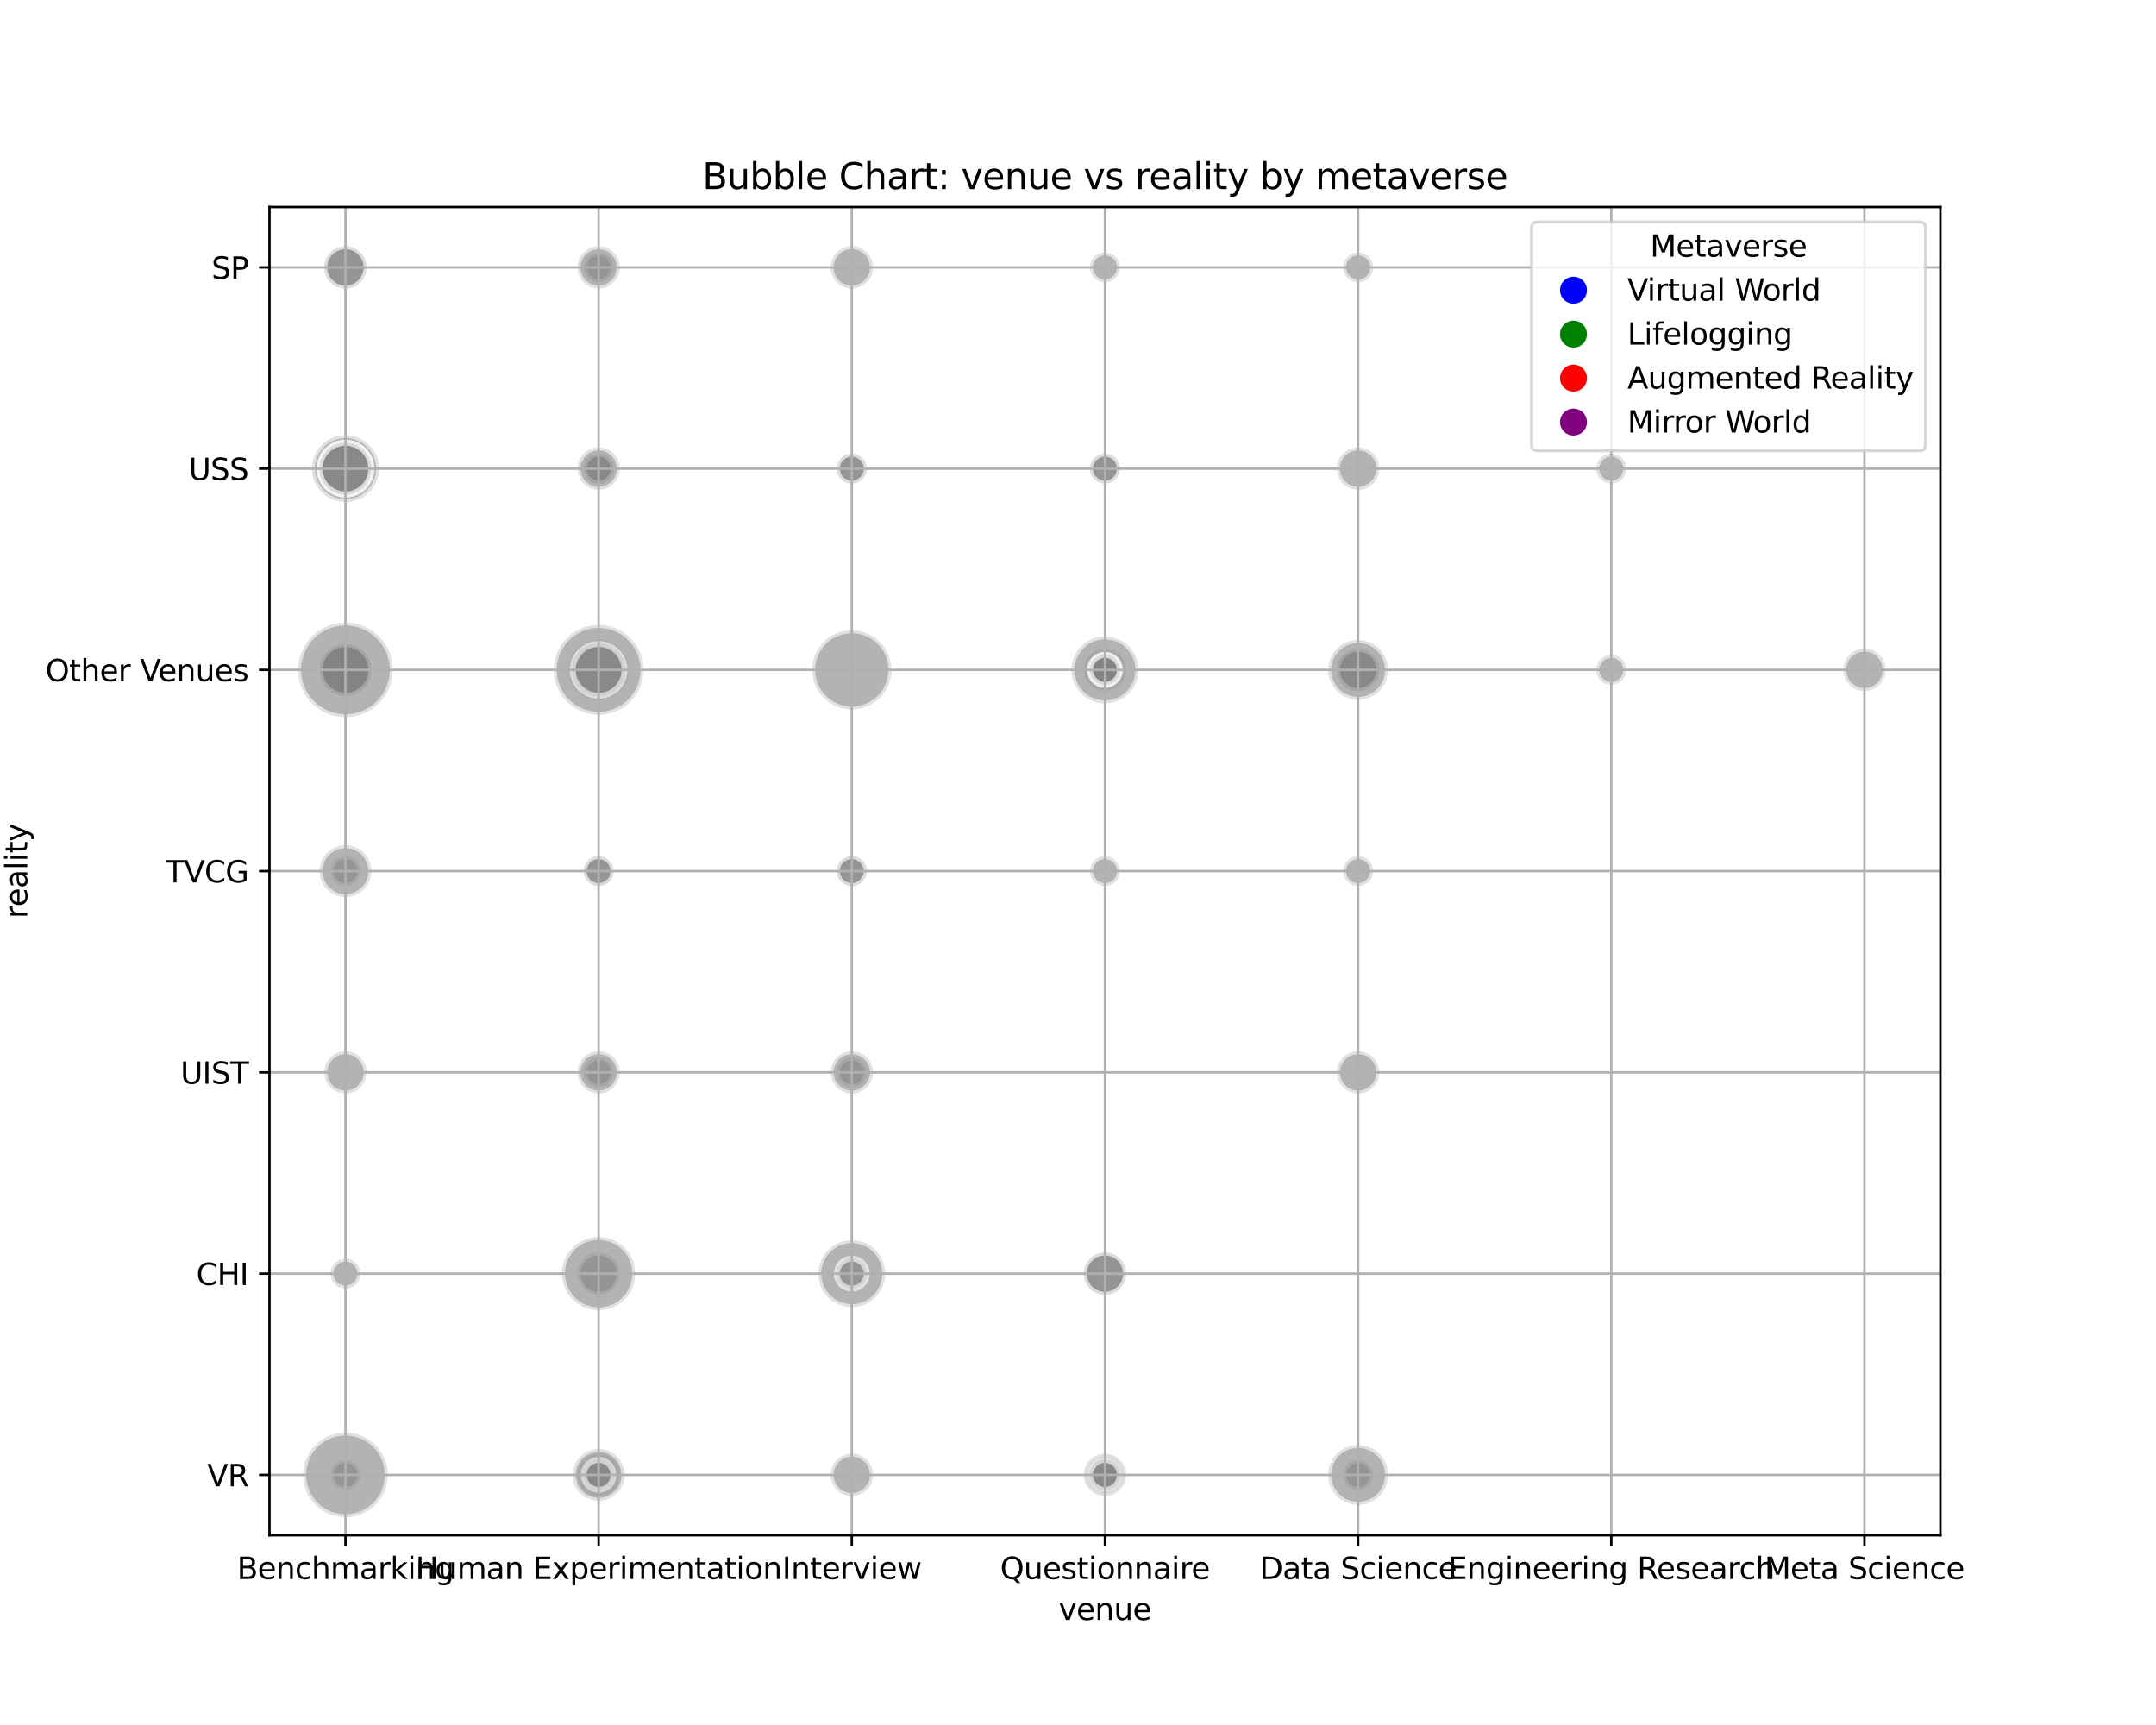 <?xml version="1.0" encoding="utf-8" standalone="no"?>
<!DOCTYPE svg PUBLIC "-//W3C//DTD SVG 1.1//EN"
  "http://www.w3.org/Graphics/SVG/1.1/DTD/svg11.dtd">
<svg xmlns:xlink="http://www.w3.org/1999/xlink" width="720pt" height="576pt" viewBox="0 0 720 576" xmlns="http://www.w3.org/2000/svg" version="1.1">
 <defs>
  <style type="text/css">*{stroke-linejoin: round; stroke-linecap: butt}</style>
 </defs>
 <g id="figure_1">
  <g id="patch_1">
   <path d="M 0 576 
L 720 576 
L 720 0 
L 0 0 
z
" style="fill: #ffffff"/>
  </g>
  <g id="axes_1">
   <g id="patch_2">
    <path d="M 90 512.64 
L 648 512.64 
L 648 69.12 
L 90 69.12 
z
" style="fill: #ffffff"/>
   </g>
   <g id="PathCollection_1">
    <path d="M 115.364 497.48 
C 116.69 497.48 117.962 496.953 118.899 496.016 
C 119.837 495.078 120.364 493.806 120.364 492.48 
C 120.364 491.154 119.837 489.882 118.899 488.944 
C 117.962 488.007 116.69 487.48 115.364 487.48 
C 114.038 487.48 112.766 488.007 111.828 488.944 
C 110.89 489.882 110.364 491.154 110.364 492.48 
C 110.364 493.806 110.89 495.078 111.828 496.016 
C 112.766 496.953 114.038 497.48 115.364 497.48 
z
" clip-path="url(#p463193632d)" style="fill: #808080; fill-opacity: 0.6; stroke: #ffffff; stroke-opacity: 0.6; stroke-width: 2"/>
    <path d="M 115.364 506.622 
C 119.114 506.622 122.712 505.132 125.364 502.48 
C 128.016 499.828 129.506 496.231 129.506 492.48 
C 129.506 488.729 128.016 485.132 125.364 482.48 
C 122.712 479.828 119.114 478.338 115.364 478.338 
C 111.613 478.338 108.016 479.828 105.364 482.48 
C 102.712 485.132 101.222 488.729 101.222 492.48 
C 101.222 496.231 102.712 499.828 105.364 502.48 
C 108.016 505.132 111.613 506.622 115.364 506.622 
z
" clip-path="url(#p463193632d)" style="fill: #808080; fill-opacity: 0.6; stroke: #ffffff; stroke-opacity: 0.6; stroke-width: 2"/>
    <path d="M 115.364 430.28 
C 116.69 430.28 117.962 429.753 118.899 428.816 
C 119.837 427.878 120.364 426.606 120.364 425.28 
C 120.364 423.954 119.837 422.682 118.899 421.744 
C 117.962 420.807 116.69 420.28 115.364 420.28 
C 114.038 420.28 112.766 420.807 111.828 421.744 
C 110.89 422.682 110.364 423.954 110.364 425.28 
C 110.364 426.606 110.89 427.878 111.828 428.816 
C 112.766 429.753 114.038 430.28 115.364 430.28 
z
" clip-path="url(#p463193632d)" style="fill: #808080; fill-opacity: 0.6; stroke: #ffffff; stroke-opacity: 0.6; stroke-width: 2"/>
    <path d="M 115.364 365.151 
C 117.239 365.151 119.038 364.406 120.364 363.08 
C 121.69 361.754 122.435 359.955 122.435 358.08 
C 122.435 356.205 121.69 354.406 120.364 353.08 
C 119.038 351.754 117.239 351.009 115.364 351.009 
C 113.488 351.009 111.69 351.754 110.364 353.08 
C 109.038 354.406 108.293 356.205 108.293 358.08 
C 108.293 359.955 109.038 361.754 110.364 363.08 
C 111.69 364.406 113.488 365.151 115.364 365.151 
z
" clip-path="url(#p463193632d)" style="fill: #808080; fill-opacity: 0.6; stroke: #ffffff; stroke-opacity: 0.6; stroke-width: 2"/>
    <path d="M 115.364 295.88 
C 116.69 295.88 117.962 295.353 118.899 294.416 
C 119.837 293.478 120.364 292.206 120.364 290.88 
C 120.364 289.554 119.837 288.282 118.899 287.344 
C 117.962 286.407 116.69 285.88 115.364 285.88 
C 114.038 285.88 112.766 286.407 111.828 287.344 
C 110.89 288.282 110.364 289.554 110.364 290.88 
C 110.364 292.206 110.89 293.478 111.828 294.416 
C 112.766 295.353 114.038 295.88 115.364 295.88 
z
" clip-path="url(#p463193632d)" style="fill: #808080; fill-opacity: 0.6; stroke: #ffffff; stroke-opacity: 0.6; stroke-width: 2"/>
    <path d="M 115.364 299.54 
C 117.66 299.54 119.863 298.628 121.487 297.004 
C 123.111 295.38 124.024 293.177 124.024 290.88 
C 124.024 288.583 123.111 286.38 121.487 284.756 
C 119.863 283.132 117.66 282.22 115.364 282.22 
C 113.067 282.22 110.864 283.132 109.24 284.756 
C 107.616 286.38 106.703 288.583 106.703 290.88 
C 106.703 293.177 107.616 295.38 109.24 297.004 
C 110.864 298.628 113.067 299.54 115.364 299.54 
z
" clip-path="url(#p463193632d)" style="fill: #808080; fill-opacity: 0.6; stroke: #ffffff; stroke-opacity: 0.6; stroke-width: 2"/>
    <path d="M 115.364 232.34 
C 117.66 232.34 119.863 231.428 121.487 229.804 
C 123.111 228.18 124.024 225.977 124.024 223.68 
C 124.024 221.383 123.111 219.18 121.487 217.556 
C 119.863 215.932 117.66 215.02 115.364 215.02 
C 113.067 215.02 110.864 215.932 109.24 217.556 
C 107.616 219.18 106.703 221.383 106.703 223.68 
C 106.703 225.977 107.616 228.18 109.24 229.804 
C 110.864 231.428 113.067 232.34 115.364 232.34 
z
" clip-path="url(#p463193632d)" style="fill: #808080; fill-opacity: 0.6; stroke: #ffffff; stroke-opacity: 0.6; stroke-width: 2"/>
    <path d="M 115.364 232.34 
C 117.66 232.34 119.863 231.428 121.487 229.804 
C 123.111 228.18 124.024 225.977 124.024 223.68 
C 124.024 221.383 123.111 219.18 121.487 217.556 
C 119.863 215.932 117.66 215.02 115.364 215.02 
C 113.067 215.02 110.864 215.932 109.24 217.556 
C 107.616 219.18 106.703 221.383 106.703 223.68 
C 106.703 225.977 107.616 228.18 109.24 229.804 
C 110.864 231.428 113.067 232.34 115.364 232.34 
z
" clip-path="url(#p463193632d)" style="fill: #808080; fill-opacity: 0.6; stroke: #ffffff; stroke-opacity: 0.6; stroke-width: 2"/>
    <path d="M 115.364 232.34 
C 117.66 232.34 119.863 231.428 121.487 229.804 
C 123.111 228.18 124.024 225.977 124.024 223.68 
C 124.024 221.383 123.111 219.18 121.487 217.556 
C 119.863 215.932 117.66 215.02 115.364 215.02 
C 113.067 215.02 110.864 215.932 109.24 217.556 
C 107.616 219.18 106.703 221.383 106.703 223.68 
C 106.703 225.977 107.616 228.18 109.24 229.804 
C 110.864 231.428 113.067 232.34 115.364 232.34 
z
" clip-path="url(#p463193632d)" style="fill: #808080; fill-opacity: 0.6; stroke: #ffffff; stroke-opacity: 0.6; stroke-width: 2"/>
    <path d="M 115.364 239.491 
C 119.557 239.491 123.579 237.825 126.544 234.86 
C 129.509 231.895 131.175 227.873 131.175 223.68 
C 131.175 219.487 129.509 215.465 126.544 212.5 
C 123.579 209.535 119.557 207.869 115.364 207.869 
C 111.17 207.869 107.148 209.535 104.183 212.5 
C 101.218 215.465 99.552 219.487 99.552 223.68 
C 99.552 227.873 101.218 231.895 104.183 234.86 
C 107.148 237.825 111.17 239.491 115.364 239.491 
z
" clip-path="url(#p463193632d)" style="fill: #808080; fill-opacity: 0.6; stroke: #ffffff; stroke-opacity: 0.6; stroke-width: 2"/>
    <path d="M 115.364 167.66 
C 118.329 167.66 121.173 166.482 123.269 164.386 
C 125.366 162.289 126.544 159.445 126.544 156.48 
C 126.544 153.515 125.366 150.671 123.269 148.574 
C 121.173 146.478 118.329 145.3 115.364 145.3 
C 112.399 145.3 109.555 146.478 107.458 148.574 
C 105.361 150.671 104.183 153.515 104.183 156.48 
C 104.183 159.445 105.361 162.289 107.458 164.386 
C 109.555 166.482 112.399 167.66 115.364 167.66 
z
" clip-path="url(#p463193632d)" style="fill: #808080; fill-opacity: 0.6; stroke: #ffffff; stroke-opacity: 0.6; stroke-width: 2"/>
    <path d="M 115.364 165.14 
C 117.66 165.14 119.863 164.228 121.487 162.604 
C 123.111 160.98 124.024 158.777 124.024 156.48 
C 124.024 154.183 123.111 151.98 121.487 150.356 
C 119.863 148.732 117.66 147.82 115.364 147.82 
C 113.067 147.82 110.864 148.732 109.24 150.356 
C 107.616 151.98 106.703 154.183 106.703 156.48 
C 106.703 158.777 107.616 160.98 109.24 162.604 
C 110.864 164.228 113.067 165.14 115.364 165.14 
z
" clip-path="url(#p463193632d)" style="fill: #808080; fill-opacity: 0.6; stroke: #ffffff; stroke-opacity: 0.6; stroke-width: 2"/>
    <path d="M 115.364 165.14 
C 117.66 165.14 119.863 164.228 121.487 162.604 
C 123.111 160.98 124.024 158.777 124.024 156.48 
C 124.024 154.183 123.111 151.98 121.487 150.356 
C 119.863 148.732 117.66 147.82 115.364 147.82 
C 113.067 147.82 110.864 148.732 109.24 150.356 
C 107.616 151.98 106.703 154.183 106.703 156.48 
C 106.703 158.777 107.616 160.98 109.24 162.604 
C 110.864 164.228 113.067 165.14 115.364 165.14 
z
" clip-path="url(#p463193632d)" style="fill: #808080; fill-opacity: 0.6; stroke: #ffffff; stroke-opacity: 0.6; stroke-width: 2"/>
    <path d="M 115.364 96.351 
C 117.239 96.351 119.038 95.606 120.364 94.28 
C 121.69 92.954 122.435 91.155 122.435 89.28 
C 122.435 87.405 121.69 85.606 120.364 84.28 
C 119.038 82.954 117.239 82.209 115.364 82.209 
C 113.488 82.209 111.69 82.954 110.364 84.28 
C 109.038 85.606 108.293 87.405 108.293 89.28 
C 108.293 91.155 109.038 92.954 110.364 94.28 
C 111.69 95.606 113.488 96.351 115.364 96.351 
z
" clip-path="url(#p463193632d)" style="fill: #808080; fill-opacity: 0.6; stroke: #ffffff; stroke-opacity: 0.6; stroke-width: 2"/>
    <path d="M 115.364 96.351 
C 117.239 96.351 119.038 95.606 120.364 94.28 
C 121.69 92.954 122.435 91.155 122.435 89.28 
C 122.435 87.405 121.69 85.606 120.364 84.28 
C 119.038 82.954 117.239 82.209 115.364 82.209 
C 113.488 82.209 111.69 82.954 110.364 84.28 
C 109.038 85.606 108.293 87.405 108.293 89.28 
C 108.293 91.155 109.038 92.954 110.364 94.28 
C 111.69 95.606 113.488 96.351 115.364 96.351 
z
" clip-path="url(#p463193632d)" style="fill: #808080; fill-opacity: 0.6; stroke: #ffffff; stroke-opacity: 0.6; stroke-width: 2"/>
    <path d="M 199.909 499.551 
C 201.784 499.551 203.583 498.806 204.909 497.48 
C 206.235 496.154 206.98 494.355 206.98 492.48 
C 206.98 490.605 206.235 488.806 204.909 487.48 
C 203.583 486.154 201.784 485.409 199.909 485.409 
C 198.034 485.409 196.235 486.154 194.909 487.48 
C 193.583 488.806 192.838 490.605 192.838 492.48 
C 192.838 494.355 193.583 496.154 194.909 497.48 
C 196.235 498.806 198.034 499.551 199.909 499.551 
z
" clip-path="url(#p463193632d)" style="fill: #808080; fill-opacity: 0.6; stroke: #ffffff; stroke-opacity: 0.6; stroke-width: 2"/>
    <path d="M 199.909 501.14 
C 202.206 501.14 204.409 500.228 206.033 498.604 
C 207.657 496.98 208.569 494.777 208.569 492.48 
C 208.569 490.183 207.657 487.98 206.033 486.356 
C 204.409 484.732 202.206 483.82 199.909 483.82 
C 197.612 483.82 195.409 484.732 193.785 486.356 
C 192.161 487.98 191.249 490.183 191.249 492.48 
C 191.249 494.777 192.161 496.98 193.785 498.604 
C 195.409 500.228 197.612 501.14 199.909 501.14 
z
" clip-path="url(#p463193632d)" style="fill: #808080; fill-opacity: 0.6; stroke: #ffffff; stroke-opacity: 0.6; stroke-width: 2"/>
    <path d="M 199.909 497.48 
C 201.235 497.48 202.507 496.953 203.445 496.016 
C 204.382 495.078 204.909 493.806 204.909 492.48 
C 204.909 491.154 204.382 489.882 203.445 488.944 
C 202.507 488.007 201.235 487.48 199.909 487.48 
C 198.583 487.48 197.311 488.007 196.374 488.944 
C 195.436 489.882 194.909 491.154 194.909 492.48 
C 194.909 493.806 195.436 495.078 196.374 496.016 
C 197.311 496.953 198.583 497.48 199.909 497.48 
z
" clip-path="url(#p463193632d)" style="fill: #808080; fill-opacity: 0.6; stroke: #ffffff; stroke-opacity: 0.6; stroke-width: 2"/>
    <path d="M 199.909 432.351 
C 201.784 432.351 203.583 431.606 204.909 430.28 
C 206.235 428.954 206.98 427.155 206.98 425.28 
C 206.98 423.405 206.235 421.606 204.909 420.28 
C 203.583 418.954 201.784 418.209 199.909 418.209 
C 198.034 418.209 196.235 418.954 194.909 420.28 
C 193.583 421.606 192.838 423.405 192.838 425.28 
C 192.838 427.155 193.583 428.954 194.909 430.28 
C 196.235 431.606 198.034 432.351 199.909 432.351 
z
" clip-path="url(#p463193632d)" style="fill: #808080; fill-opacity: 0.6; stroke: #ffffff; stroke-opacity: 0.6; stroke-width: 2"/>
    <path d="M 199.909 437.527 
C 203.157 437.527 206.273 436.237 208.569 433.94 
C 210.866 431.644 212.157 428.528 212.157 425.28 
C 212.157 422.032 210.866 418.916 208.569 416.62 
C 206.273 414.323 203.157 413.033 199.909 413.033 
C 196.661 413.033 193.546 414.323 191.249 416.62 
C 188.952 418.916 187.662 422.032 187.662 425.28 
C 187.662 428.528 188.952 431.644 191.249 433.94 
C 193.546 436.237 196.661 437.527 199.909 437.527 
z
" clip-path="url(#p463193632d)" style="fill: #808080; fill-opacity: 0.6; stroke: #ffffff; stroke-opacity: 0.6; stroke-width: 2"/>
    <path d="M 199.909 363.08 
C 201.235 363.08 202.507 362.553 203.445 361.616 
C 204.382 360.678 204.909 359.406 204.909 358.08 
C 204.909 356.754 204.382 355.482 203.445 354.544 
C 202.507 353.607 201.235 353.08 199.909 353.08 
C 198.583 353.08 197.311 353.607 196.374 354.544 
C 195.436 355.482 194.909 356.754 194.909 358.08 
C 194.909 359.406 195.436 360.678 196.374 361.616 
C 197.311 362.553 198.583 363.08 199.909 363.08 
z
" clip-path="url(#p463193632d)" style="fill: #808080; fill-opacity: 0.6; stroke: #ffffff; stroke-opacity: 0.6; stroke-width: 2"/>
    <path d="M 199.909 365.151 
C 201.784 365.151 203.583 364.406 204.909 363.08 
C 206.235 361.754 206.98 359.955 206.98 358.08 
C 206.98 356.205 206.235 354.406 204.909 353.08 
C 203.583 351.754 201.784 351.009 199.909 351.009 
C 198.034 351.009 196.235 351.754 194.909 353.08 
C 193.583 354.406 192.838 356.205 192.838 358.08 
C 192.838 359.955 193.583 361.754 194.909 363.08 
C 196.235 364.406 198.034 365.151 199.909 365.151 
z
" clip-path="url(#p463193632d)" style="fill: #808080; fill-opacity: 0.6; stroke: #ffffff; stroke-opacity: 0.6; stroke-width: 2"/>
    <path d="M 199.909 295.88 
C 201.235 295.88 202.507 295.353 203.445 294.416 
C 204.382 293.478 204.909 292.206 204.909 290.88 
C 204.909 289.554 204.382 288.282 203.445 287.344 
C 202.507 286.407 201.235 285.88 199.909 285.88 
C 198.583 285.88 197.311 286.407 196.374 287.344 
C 195.436 288.282 194.909 289.554 194.909 290.88 
C 194.909 292.206 195.436 293.478 196.374 294.416 
C 197.311 295.353 198.583 295.88 199.909 295.88 
z
" clip-path="url(#p463193632d)" style="fill: #808080; fill-opacity: 0.6; stroke: #ffffff; stroke-opacity: 0.6; stroke-width: 2"/>
    <path d="M 199.909 295.88 
C 201.235 295.88 202.507 295.353 203.445 294.416 
C 204.382 293.478 204.909 292.206 204.909 290.88 
C 204.909 289.554 204.382 288.282 203.445 287.344 
C 202.507 286.407 201.235 285.88 199.909 285.88 
C 198.583 285.88 197.311 286.407 196.374 287.344 
C 195.436 288.282 194.909 289.554 194.909 290.88 
C 194.909 292.206 195.436 293.478 196.374 294.416 
C 197.311 295.353 198.583 295.88 199.909 295.88 
z
" clip-path="url(#p463193632d)" style="fill: #808080; fill-opacity: 0.6; stroke: #ffffff; stroke-opacity: 0.6; stroke-width: 2"/>
    <path d="M 199.909 233.68 
C 202.561 233.68 205.105 232.626 206.98 230.751 
C 208.855 228.876 209.909 226.332 209.909 223.68 
C 209.909 221.028 208.855 218.484 206.98 216.609 
C 205.105 214.734 202.561 213.68 199.909 213.68 
C 197.257 213.68 194.713 214.734 192.838 216.609 
C 190.963 218.484 189.909 221.028 189.909 223.68 
C 189.909 226.332 190.963 228.876 192.838 230.751 
C 194.713 232.626 197.257 233.68 199.909 233.68 
z
" clip-path="url(#p463193632d)" style="fill: #808080; fill-opacity: 0.6; stroke: #ffffff; stroke-opacity: 0.6; stroke-width: 2"/>
    <path d="M 199.909 238.68 
C 203.887 238.68 207.703 237.1 210.516 234.287 
C 213.329 231.474 214.909 227.658 214.909 223.68 
C 214.909 219.702 213.329 215.886 210.516 213.073 
C 207.703 210.26 203.887 208.68 199.909 208.68 
C 195.931 208.68 192.115 210.26 189.302 213.073 
C 186.49 215.886 184.909 219.702 184.909 223.68 
C 184.909 227.658 186.49 231.474 189.302 234.287 
C 192.115 237.1 195.931 238.68 199.909 238.68 
z
" clip-path="url(#p463193632d)" style="fill: #808080; fill-opacity: 0.6; stroke: #ffffff; stroke-opacity: 0.6; stroke-width: 2"/>
    <path d="M 199.909 232.34 
C 202.206 232.34 204.409 231.428 206.033 229.804 
C 207.657 228.18 208.569 225.977 208.569 223.68 
C 208.569 221.383 207.657 219.18 206.033 217.556 
C 204.409 215.932 202.206 215.02 199.909 215.02 
C 197.612 215.02 195.409 215.932 193.785 217.556 
C 192.161 219.18 191.249 221.383 191.249 223.68 
C 191.249 225.977 192.161 228.18 193.785 229.804 
C 195.409 231.428 197.612 232.34 199.909 232.34 
z
" clip-path="url(#p463193632d)" style="fill: #808080; fill-opacity: 0.6; stroke: #ffffff; stroke-opacity: 0.6; stroke-width: 2"/>
    <path d="M 199.909 161.48 
C 201.235 161.48 202.507 160.953 203.445 160.016 
C 204.382 159.078 204.909 157.806 204.909 156.48 
C 204.909 155.154 204.382 153.882 203.445 152.944 
C 202.507 152.007 201.235 151.48 199.909 151.48 
C 198.583 151.48 197.311 152.007 196.374 152.944 
C 195.436 153.882 194.909 155.154 194.909 156.48 
C 194.909 157.806 195.436 159.078 196.374 160.016 
C 197.311 160.953 198.583 161.48 199.909 161.48 
z
" clip-path="url(#p463193632d)" style="fill: #808080; fill-opacity: 0.6; stroke: #ffffff; stroke-opacity: 0.6; stroke-width: 2"/>
    <path d="M 199.909 161.48 
C 201.235 161.48 202.507 160.953 203.445 160.016 
C 204.382 159.078 204.909 157.806 204.909 156.48 
C 204.909 155.154 204.382 153.882 203.445 152.944 
C 202.507 152.007 201.235 151.48 199.909 151.48 
C 198.583 151.48 197.311 152.007 196.374 152.944 
C 195.436 153.882 194.909 155.154 194.909 156.48 
C 194.909 157.806 195.436 159.078 196.374 160.016 
C 197.311 160.953 198.583 161.48 199.909 161.48 
z
" clip-path="url(#p463193632d)" style="fill: #808080; fill-opacity: 0.6; stroke: #ffffff; stroke-opacity: 0.6; stroke-width: 2"/>
    <path d="M 199.909 163.551 
C 201.784 163.551 203.583 162.806 204.909 161.48 
C 206.235 160.154 206.98 158.355 206.98 156.48 
C 206.98 154.605 206.235 152.806 204.909 151.48 
C 203.583 150.154 201.784 149.409 199.909 149.409 
C 198.034 149.409 196.235 150.154 194.909 151.48 
C 193.583 152.806 192.838 154.605 192.838 156.48 
C 192.838 158.355 193.583 160.154 194.909 161.48 
C 196.235 162.806 198.034 163.551 199.909 163.551 
z
" clip-path="url(#p463193632d)" style="fill: #808080; fill-opacity: 0.6; stroke: #ffffff; stroke-opacity: 0.6; stroke-width: 2"/>
    <path d="M 199.909 94.28 
C 201.235 94.28 202.507 93.753 203.445 92.816 
C 204.382 91.878 204.909 90.606 204.909 89.28 
C 204.909 87.954 204.382 86.682 203.445 85.744 
C 202.507 84.807 201.235 84.28 199.909 84.28 
C 198.583 84.28 197.311 84.807 196.374 85.744 
C 195.436 86.682 194.909 87.954 194.909 89.28 
C 194.909 90.606 195.436 91.878 196.374 92.816 
C 197.311 93.753 198.583 94.28 199.909 94.28 
z
" clip-path="url(#p463193632d)" style="fill: #808080; fill-opacity: 0.6; stroke: #ffffff; stroke-opacity: 0.6; stroke-width: 2"/>
    <path d="M 199.909 96.351 
C 201.784 96.351 203.583 95.606 204.909 94.28 
C 206.235 92.954 206.98 91.155 206.98 89.28 
C 206.98 87.405 206.235 85.606 204.909 84.28 
C 203.583 82.954 201.784 82.209 199.909 82.209 
C 198.034 82.209 196.235 82.954 194.909 84.28 
C 193.583 85.606 192.838 87.405 192.838 89.28 
C 192.838 91.155 193.583 92.954 194.909 94.28 
C 196.235 95.606 198.034 96.351 199.909 96.351 
z
" clip-path="url(#p463193632d)" style="fill: #808080; fill-opacity: 0.6; stroke: #ffffff; stroke-opacity: 0.6; stroke-width: 2"/>
    <path d="M 284.455 499.551 
C 286.33 499.551 288.129 498.806 289.455 497.48 
C 290.781 496.154 291.526 494.355 291.526 492.48 
C 291.526 490.605 290.781 488.806 289.455 487.48 
C 288.129 486.154 286.33 485.409 284.455 485.409 
C 282.579 485.409 280.781 486.154 279.455 487.48 
C 278.129 488.806 277.383 490.605 277.383 492.48 
C 277.383 494.355 278.129 496.154 279.455 497.48 
C 280.781 498.806 282.579 499.551 284.455 499.551 
z
" clip-path="url(#p463193632d)" style="fill: #808080; fill-opacity: 0.6; stroke: #ffffff; stroke-opacity: 0.6; stroke-width: 2"/>
    <path d="M 284.455 436.46 
C 287.42 436.46 290.264 435.282 292.36 433.186 
C 294.457 431.089 295.635 428.245 295.635 425.28 
C 295.635 422.315 294.457 419.471 292.36 417.374 
C 290.264 415.278 287.42 414.1 284.455 414.1 
C 281.489 414.1 278.645 415.278 276.549 417.374 
C 274.452 419.471 273.274 422.315 273.274 425.28 
C 273.274 428.245 274.452 431.089 276.549 433.186 
C 278.645 435.282 281.489 436.46 284.455 436.46 
z
" clip-path="url(#p463193632d)" style="fill: #808080; fill-opacity: 0.6; stroke: #ffffff; stroke-opacity: 0.6; stroke-width: 2"/>
    <path d="M 284.455 430.28 
C 285.781 430.28 287.052 429.753 287.99 428.816 
C 288.928 427.878 289.455 426.606 289.455 425.28 
C 289.455 423.954 288.928 422.682 287.99 421.744 
C 287.052 420.807 285.781 420.28 284.455 420.28 
C 283.129 420.28 281.857 420.807 280.919 421.744 
C 279.981 422.682 279.455 423.954 279.455 425.28 
C 279.455 426.606 279.981 427.878 280.919 428.816 
C 281.857 429.753 283.129 430.28 284.455 430.28 
z
" clip-path="url(#p463193632d)" style="fill: #808080; fill-opacity: 0.6; stroke: #ffffff; stroke-opacity: 0.6; stroke-width: 2"/>
    <path d="M 284.455 363.08 
C 285.781 363.08 287.052 362.553 287.99 361.616 
C 288.928 360.678 289.455 359.406 289.455 358.08 
C 289.455 356.754 288.928 355.482 287.99 354.544 
C 287.052 353.607 285.781 353.08 284.455 353.08 
C 283.129 353.08 281.857 353.607 280.919 354.544 
C 279.981 355.482 279.455 356.754 279.455 358.08 
C 279.455 359.406 279.981 360.678 280.919 361.616 
C 281.857 362.553 283.129 363.08 284.455 363.08 
z
" clip-path="url(#p463193632d)" style="fill: #808080; fill-opacity: 0.6; stroke: #ffffff; stroke-opacity: 0.6; stroke-width: 2"/>
    <path d="M 284.455 365.151 
C 286.33 365.151 288.129 364.406 289.455 363.08 
C 290.781 361.754 291.526 359.955 291.526 358.08 
C 291.526 356.205 290.781 354.406 289.455 353.08 
C 288.129 351.754 286.33 351.009 284.455 351.009 
C 282.579 351.009 280.781 351.754 279.455 353.08 
C 278.129 354.406 277.383 356.205 277.383 358.08 
C 277.383 359.955 278.129 361.754 279.455 363.08 
C 280.781 364.406 282.579 365.151 284.455 365.151 
z
" clip-path="url(#p463193632d)" style="fill: #808080; fill-opacity: 0.6; stroke: #ffffff; stroke-opacity: 0.6; stroke-width: 2"/>
    <path d="M 284.455 295.88 
C 285.781 295.88 287.052 295.353 287.99 294.416 
C 288.928 293.478 289.455 292.206 289.455 290.88 
C 289.455 289.554 288.928 288.282 287.99 287.344 
C 287.052 286.407 285.781 285.88 284.455 285.88 
C 283.129 285.88 281.857 286.407 280.919 287.344 
C 279.981 288.282 279.455 289.554 279.455 290.88 
C 279.455 292.206 279.981 293.478 280.919 294.416 
C 281.857 295.353 283.129 295.88 284.455 295.88 
z
" clip-path="url(#p463193632d)" style="fill: #808080; fill-opacity: 0.6; stroke: #ffffff; stroke-opacity: 0.6; stroke-width: 2"/>
    <path d="M 284.455 295.88 
C 285.781 295.88 287.052 295.353 287.99 294.416 
C 288.928 293.478 289.455 292.206 289.455 290.88 
C 289.455 289.554 288.928 288.282 287.99 287.344 
C 287.052 286.407 285.781 285.88 284.455 285.88 
C 283.129 285.88 281.857 286.407 280.919 287.344 
C 279.981 288.282 279.455 289.554 279.455 290.88 
C 279.455 292.206 279.981 293.478 280.919 294.416 
C 281.857 295.353 283.129 295.88 284.455 295.88 
z
" clip-path="url(#p463193632d)" style="fill: #808080; fill-opacity: 0.6; stroke: #ffffff; stroke-opacity: 0.6; stroke-width: 2"/>
    <path d="M 284.455 236.909 
C 287.963 236.909 291.328 235.515 293.809 233.034 
C 296.289 230.553 297.683 227.188 297.683 223.68 
C 297.683 220.172 296.289 216.807 293.809 214.326 
C 291.328 211.845 287.963 210.451 284.455 210.451 
C 280.946 210.451 277.581 211.845 275.1 214.326 
C 272.62 216.807 271.226 220.172 271.226 223.68 
C 271.226 227.188 272.62 230.553 275.1 233.034 
C 277.581 235.515 280.946 236.909 284.455 236.909 
z
" clip-path="url(#p463193632d)" style="fill: #808080; fill-opacity: 0.6; stroke: #ffffff; stroke-opacity: 0.6; stroke-width: 2"/>
    <path d="M 284.455 161.48 
C 285.781 161.48 287.052 160.953 287.99 160.016 
C 288.928 159.078 289.455 157.806 289.455 156.48 
C 289.455 155.154 288.928 153.882 287.99 152.944 
C 287.052 152.007 285.781 151.48 284.455 151.48 
C 283.129 151.48 281.857 152.007 280.919 152.944 
C 279.981 153.882 279.455 155.154 279.455 156.48 
C 279.455 157.806 279.981 159.078 280.919 160.016 
C 281.857 160.953 283.129 161.48 284.455 161.48 
z
" clip-path="url(#p463193632d)" style="fill: #808080; fill-opacity: 0.6; stroke: #ffffff; stroke-opacity: 0.6; stroke-width: 2"/>
    <path d="M 284.455 161.48 
C 285.781 161.48 287.052 160.953 287.99 160.016 
C 288.928 159.078 289.455 157.806 289.455 156.48 
C 289.455 155.154 288.928 153.882 287.99 152.944 
C 287.052 152.007 285.781 151.48 284.455 151.48 
C 283.129 151.48 281.857 152.007 280.919 152.944 
C 279.981 153.882 279.455 155.154 279.455 156.48 
C 279.455 157.806 279.981 159.078 280.919 160.016 
C 281.857 160.953 283.129 161.48 284.455 161.48 
z
" clip-path="url(#p463193632d)" style="fill: #808080; fill-opacity: 0.6; stroke: #ffffff; stroke-opacity: 0.6; stroke-width: 2"/>
    <path d="M 284.455 96.351 
C 286.33 96.351 288.129 95.606 289.455 94.28 
C 290.781 92.954 291.526 91.155 291.526 89.28 
C 291.526 87.405 290.781 85.606 289.455 84.28 
C 288.129 82.954 286.33 82.209 284.455 82.209 
C 282.579 82.209 280.781 82.954 279.455 84.28 
C 278.129 85.606 277.383 87.405 277.383 89.28 
C 277.383 91.155 278.129 92.954 279.455 94.28 
C 280.781 95.606 282.579 96.351 284.455 96.351 
z
" clip-path="url(#p463193632d)" style="fill: #808080; fill-opacity: 0.6; stroke: #ffffff; stroke-opacity: 0.6; stroke-width: 2"/>
    <path d="M 369 497.48 
C 370.326 497.48 371.598 496.953 372.536 496.016 
C 373.473 495.078 374 493.806 374 492.48 
C 374 491.154 373.473 489.882 372.536 488.944 
C 371.598 488.007 370.326 487.48 369 487.48 
C 367.674 487.48 366.402 488.007 365.464 488.944 
C 364.527 489.882 364 491.154 364 492.48 
C 364 493.806 364.527 495.078 365.464 496.016 
C 366.402 496.953 367.674 497.48 369 497.48 
z
" clip-path="url(#p463193632d)" style="fill: #808080; fill-opacity: 0.6; stroke: #ffffff; stroke-opacity: 0.6; stroke-width: 2"/>
    <path d="M 369 499.551 
C 370.875 499.551 372.674 498.806 374 497.48 
C 375.326 496.154 376.071 494.355 376.071 492.48 
C 376.071 490.605 375.326 488.806 374 487.48 
C 372.674 486.154 370.875 485.409 369 485.409 
C 367.125 485.409 365.326 486.154 364 487.48 
C 362.674 488.806 361.929 490.605 361.929 492.48 
C 361.929 494.355 362.674 496.154 364 497.48 
C 365.326 498.806 367.125 499.551 369 499.551 
z
" clip-path="url(#p463193632d)" style="fill: #808080; fill-opacity: 0.6; stroke: #ffffff; stroke-opacity: 0.6; stroke-width: 2"/>
    <path d="M 369 497.48 
C 370.326 497.48 371.598 496.953 372.536 496.016 
C 373.473 495.078 374 493.806 374 492.48 
C 374 491.154 373.473 489.882 372.536 488.944 
C 371.598 488.007 370.326 487.48 369 487.48 
C 367.674 487.48 366.402 488.007 365.464 488.944 
C 364.527 489.882 364 491.154 364 492.48 
C 364 493.806 364.527 495.078 365.464 496.016 
C 366.402 496.953 367.674 497.48 369 497.48 
z
" clip-path="url(#p463193632d)" style="fill: #808080; fill-opacity: 0.6; stroke: #ffffff; stroke-opacity: 0.6; stroke-width: 2"/>
    <path d="M 369 432.351 
C 370.875 432.351 372.674 431.606 374 430.28 
C 375.326 428.954 376.071 427.155 376.071 425.28 
C 376.071 423.405 375.326 421.606 374 420.28 
C 372.674 418.954 370.875 418.209 369 418.209 
C 367.125 418.209 365.326 418.954 364 420.28 
C 362.674 421.606 361.929 423.405 361.929 425.28 
C 361.929 427.155 362.674 428.954 364 430.28 
C 365.326 431.606 367.125 432.351 369 432.351 
z
" clip-path="url(#p463193632d)" style="fill: #808080; fill-opacity: 0.6; stroke: #ffffff; stroke-opacity: 0.6; stroke-width: 2"/>
    <path d="M 369 432.351 
C 370.875 432.351 372.674 431.606 374 430.28 
C 375.326 428.954 376.071 427.155 376.071 425.28 
C 376.071 423.405 375.326 421.606 374 420.28 
C 372.674 418.954 370.875 418.209 369 418.209 
C 367.125 418.209 365.326 418.954 364 420.28 
C 362.674 421.606 361.929 423.405 361.929 425.28 
C 361.929 427.155 362.674 428.954 364 430.28 
C 365.326 431.606 367.125 432.351 369 432.351 
z
" clip-path="url(#p463193632d)" style="fill: #808080; fill-opacity: 0.6; stroke: #ffffff; stroke-opacity: 0.6; stroke-width: 2"/>
    <path d="M 369 295.88 
C 370.326 295.88 371.598 295.353 372.536 294.416 
C 373.473 293.478 374 292.206 374 290.88 
C 374 289.554 373.473 288.282 372.536 287.344 
C 371.598 286.407 370.326 285.88 369 285.88 
C 367.674 285.88 366.402 286.407 365.464 287.344 
C 364.527 288.282 364 289.554 364 290.88 
C 364 292.206 364.527 293.478 365.464 294.416 
C 366.402 295.353 367.674 295.88 369 295.88 
z
" clip-path="url(#p463193632d)" style="fill: #808080; fill-opacity: 0.6; stroke: #ffffff; stroke-opacity: 0.6; stroke-width: 2"/>
    <path d="M 369 230.751 
C 370.875 230.751 372.674 230.006 374 228.68 
C 375.326 227.354 376.071 225.555 376.071 223.68 
C 376.071 221.805 375.326 220.006 374 218.68 
C 372.674 217.354 370.875 216.609 369 216.609 
C 367.125 216.609 365.326 217.354 364 218.68 
C 362.674 220.006 361.929 221.805 361.929 223.68 
C 361.929 225.555 362.674 227.354 364 228.68 
C 365.326 230.006 367.125 230.751 369 230.751 
z
" clip-path="url(#p463193632d)" style="fill: #808080; fill-opacity: 0.6; stroke: #ffffff; stroke-opacity: 0.6; stroke-width: 2"/>
    <path d="M 369 234.86 
C 371.965 234.86 374.809 233.682 376.906 231.586 
C 379.002 229.489 380.18 226.645 380.18 223.68 
C 380.18 220.715 379.002 217.871 376.906 215.774 
C 374.809 213.678 371.965 212.5 369 212.5 
C 366.035 212.5 363.191 213.678 361.094 215.774 
C 358.998 217.871 357.82 220.715 357.82 223.68 
C 357.82 226.645 358.998 229.489 361.094 231.586 
C 363.191 233.682 366.035 234.86 369 234.86 
z
" clip-path="url(#p463193632d)" style="fill: #808080; fill-opacity: 0.6; stroke: #ffffff; stroke-opacity: 0.6; stroke-width: 2"/>
    <path d="M 369 228.68 
C 370.326 228.68 371.598 228.153 372.536 227.216 
C 373.473 226.278 374 225.006 374 223.68 
C 374 222.354 373.473 221.082 372.536 220.144 
C 371.598 219.207 370.326 218.68 369 218.68 
C 367.674 218.68 366.402 219.207 365.464 220.144 
C 364.527 221.082 364 222.354 364 223.68 
C 364 225.006 364.527 226.278 365.464 227.216 
C 366.402 228.153 367.674 228.68 369 228.68 
z
" clip-path="url(#p463193632d)" style="fill: #808080; fill-opacity: 0.6; stroke: #ffffff; stroke-opacity: 0.6; stroke-width: 2"/>
    <path d="M 369 228.68 
C 370.326 228.68 371.598 228.153 372.536 227.216 
C 373.473 226.278 374 225.006 374 223.68 
C 374 222.354 373.473 221.082 372.536 220.144 
C 371.598 219.207 370.326 218.68 369 218.68 
C 367.674 218.68 366.402 219.207 365.464 220.144 
C 364.527 221.082 364 222.354 364 223.68 
C 364 225.006 364.527 226.278 365.464 227.216 
C 366.402 228.153 367.674 228.68 369 228.68 
z
" clip-path="url(#p463193632d)" style="fill: #808080; fill-opacity: 0.6; stroke: #ffffff; stroke-opacity: 0.6; stroke-width: 2"/>
    <path d="M 369 161.48 
C 370.326 161.48 371.598 160.953 372.536 160.016 
C 373.473 159.078 374 157.806 374 156.48 
C 374 155.154 373.473 153.882 372.536 152.944 
C 371.598 152.007 370.326 151.48 369 151.48 
C 367.674 151.48 366.402 152.007 365.464 152.944 
C 364.527 153.882 364 155.154 364 156.48 
C 364 157.806 364.527 159.078 365.464 160.016 
C 366.402 160.953 367.674 161.48 369 161.48 
z
" clip-path="url(#p463193632d)" style="fill: #808080; fill-opacity: 0.6; stroke: #ffffff; stroke-opacity: 0.6; stroke-width: 2"/>
    <path d="M 369 161.48 
C 370.326 161.48 371.598 160.953 372.536 160.016 
C 373.473 159.078 374 157.806 374 156.48 
C 374 155.154 373.473 153.882 372.536 152.944 
C 371.598 152.007 370.326 151.48 369 151.48 
C 367.674 151.48 366.402 152.007 365.464 152.944 
C 364.527 153.882 364 155.154 364 156.48 
C 364 157.806 364.527 159.078 365.464 160.016 
C 366.402 160.953 367.674 161.48 369 161.48 
z
" clip-path="url(#p463193632d)" style="fill: #808080; fill-opacity: 0.6; stroke: #ffffff; stroke-opacity: 0.6; stroke-width: 2"/>
    <path d="M 369 94.28 
C 370.326 94.28 371.598 93.753 372.536 92.816 
C 373.473 91.878 374 90.606 374 89.28 
C 374 87.954 373.473 86.682 372.536 85.744 
C 371.598 84.807 370.326 84.28 369 84.28 
C 367.674 84.28 366.402 84.807 365.464 85.744 
C 364.527 86.682 364 87.954 364 89.28 
C 364 90.606 364.527 91.878 365.464 92.816 
C 366.402 93.753 367.674 94.28 369 94.28 
z
" clip-path="url(#p463193632d)" style="fill: #808080; fill-opacity: 0.6; stroke: #ffffff; stroke-opacity: 0.6; stroke-width: 2"/>
    <path d="M 453.545 497.48 
C 454.871 497.48 456.143 496.953 457.081 496.016 
C 458.019 495.078 458.545 493.806 458.545 492.48 
C 458.545 491.154 458.019 489.882 457.081 488.944 
C 456.143 488.007 454.871 487.48 453.545 487.48 
C 452.219 487.48 450.948 488.007 450.01 488.944 
C 449.072 489.882 448.545 491.154 448.545 492.48 
C 448.545 493.806 449.072 495.078 450.01 496.016 
C 450.948 496.953 452.219 497.48 453.545 497.48 
z
" clip-path="url(#p463193632d)" style="fill: #808080; fill-opacity: 0.6; stroke: #ffffff; stroke-opacity: 0.6; stroke-width: 2"/>
    <path d="M 453.545 502.48 
C 456.197 502.48 458.741 501.426 460.617 499.551 
C 462.492 497.676 463.545 495.132 463.545 492.48 
C 463.545 489.828 462.492 487.284 460.617 485.409 
C 458.741 483.534 456.197 482.48 453.545 482.48 
C 450.893 482.48 448.35 483.534 446.474 485.409 
C 444.599 487.284 443.545 489.828 443.545 492.48 
C 443.545 495.132 444.599 497.676 446.474 499.551 
C 448.35 501.426 450.893 502.48 453.545 502.48 
z
" clip-path="url(#p463193632d)" style="fill: #808080; fill-opacity: 0.6; stroke: #ffffff; stroke-opacity: 0.6; stroke-width: 2"/>
    <path d="M 453.545 365.151 
C 455.421 365.151 457.219 364.406 458.545 363.08 
C 459.871 361.754 460.617 359.955 460.617 358.08 
C 460.617 356.205 459.871 354.406 458.545 353.08 
C 457.219 351.754 455.421 351.009 453.545 351.009 
C 451.67 351.009 449.871 351.754 448.545 353.08 
C 447.219 354.406 446.474 356.205 446.474 358.08 
C 446.474 359.955 447.219 361.754 448.545 363.08 
C 449.871 364.406 451.67 365.151 453.545 365.151 
z
" clip-path="url(#p463193632d)" style="fill: #808080; fill-opacity: 0.6; stroke: #ffffff; stroke-opacity: 0.6; stroke-width: 2"/>
    <path d="M 453.545 295.88 
C 454.871 295.88 456.143 295.353 457.081 294.416 
C 458.019 293.478 458.545 292.206 458.545 290.88 
C 458.545 289.554 458.019 288.282 457.081 287.344 
C 456.143 286.407 454.871 285.88 453.545 285.88 
C 452.219 285.88 450.948 286.407 450.01 287.344 
C 449.072 288.282 448.545 289.554 448.545 290.88 
C 448.545 292.206 449.072 293.478 450.01 294.416 
C 450.948 295.353 452.219 295.88 453.545 295.88 
z
" clip-path="url(#p463193632d)" style="fill: #808080; fill-opacity: 0.6; stroke: #ffffff; stroke-opacity: 0.6; stroke-width: 2"/>
    <path d="M 453.545 230.751 
C 455.421 230.751 457.219 230.006 458.545 228.68 
C 459.871 227.354 460.617 225.555 460.617 223.68 
C 460.617 221.805 459.871 220.006 458.545 218.68 
C 457.219 217.354 455.421 216.609 453.545 216.609 
C 451.67 216.609 449.871 217.354 448.545 218.68 
C 447.219 220.006 446.474 221.805 446.474 223.68 
C 446.474 225.555 447.219 227.354 448.545 228.68 
C 449.871 230.006 451.67 230.751 453.545 230.751 
z
" clip-path="url(#p463193632d)" style="fill: #808080; fill-opacity: 0.6; stroke: #ffffff; stroke-opacity: 0.6; stroke-width: 2"/>
    <path d="M 453.545 230.751 
C 455.421 230.751 457.219 230.006 458.545 228.68 
C 459.871 227.354 460.617 225.555 460.617 223.68 
C 460.617 221.805 459.871 220.006 458.545 218.68 
C 457.219 217.354 455.421 216.609 453.545 216.609 
C 451.67 216.609 449.871 217.354 448.545 218.68 
C 447.219 220.006 446.474 221.805 446.474 223.68 
C 446.474 225.555 447.219 227.354 448.545 228.68 
C 449.871 230.006 451.67 230.751 453.545 230.751 
z
" clip-path="url(#p463193632d)" style="fill: #808080; fill-opacity: 0.6; stroke: #ffffff; stroke-opacity: 0.6; stroke-width: 2"/>
    <path d="M 453.545 233.68 
C 456.197 233.68 458.741 232.626 460.617 230.751 
C 462.492 228.876 463.545 226.332 463.545 223.68 
C 463.545 221.028 462.492 218.484 460.617 216.609 
C 458.741 214.734 456.197 213.68 453.545 213.68 
C 450.893 213.68 448.35 214.734 446.474 216.609 
C 444.599 218.484 443.545 221.028 443.545 223.68 
C 443.545 226.332 444.599 228.876 446.474 230.751 
C 448.35 232.626 450.893 233.68 453.545 233.68 
z
" clip-path="url(#p463193632d)" style="fill: #808080; fill-opacity: 0.6; stroke: #ffffff; stroke-opacity: 0.6; stroke-width: 2"/>
    <path d="M 453.545 163.551 
C 455.421 163.551 457.219 162.806 458.545 161.48 
C 459.871 160.154 460.617 158.355 460.617 156.48 
C 460.617 154.605 459.871 152.806 458.545 151.48 
C 457.219 150.154 455.421 149.409 453.545 149.409 
C 451.67 149.409 449.871 150.154 448.545 151.48 
C 447.219 152.806 446.474 154.605 446.474 156.48 
C 446.474 158.355 447.219 160.154 448.545 161.48 
C 449.871 162.806 451.67 163.551 453.545 163.551 
z
" clip-path="url(#p463193632d)" style="fill: #808080; fill-opacity: 0.6; stroke: #ffffff; stroke-opacity: 0.6; stroke-width: 2"/>
    <path d="M 453.545 94.28 
C 454.871 94.28 456.143 93.753 457.081 92.816 
C 458.019 91.878 458.545 90.606 458.545 89.28 
C 458.545 87.954 458.019 86.682 457.081 85.744 
C 456.143 84.807 454.871 84.28 453.545 84.28 
C 452.219 84.28 450.948 84.807 450.01 85.744 
C 449.072 86.682 448.545 87.954 448.545 89.28 
C 448.545 90.606 449.072 91.878 450.01 92.816 
C 450.948 93.753 452.219 94.28 453.545 94.28 
z
" clip-path="url(#p463193632d)" style="fill: #808080; fill-opacity: 0.6; stroke: #ffffff; stroke-opacity: 0.6; stroke-width: 2"/>
    <path d="M 538.091 228.68 
C 539.417 228.68 540.689 228.153 541.626 227.216 
C 542.564 226.278 543.091 225.006 543.091 223.68 
C 543.091 222.354 542.564 221.082 541.626 220.144 
C 540.689 219.207 539.417 218.68 538.091 218.68 
C 536.765 218.68 535.493 219.207 534.555 220.144 
C 533.618 221.082 533.091 222.354 533.091 223.68 
C 533.091 225.006 533.618 226.278 534.555 227.216 
C 535.493 228.153 536.765 228.68 538.091 228.68 
z
" clip-path="url(#p463193632d)" style="fill: #808080; fill-opacity: 0.6; stroke: #ffffff; stroke-opacity: 0.6; stroke-width: 2"/>
    <path d="M 538.091 161.48 
C 539.417 161.48 540.689 160.953 541.626 160.016 
C 542.564 159.078 543.091 157.806 543.091 156.48 
C 543.091 155.154 542.564 153.882 541.626 152.944 
C 540.689 152.007 539.417 151.48 538.091 151.48 
C 536.765 151.48 535.493 152.007 534.555 152.944 
C 533.618 153.882 533.091 155.154 533.091 156.48 
C 533.091 157.806 533.618 159.078 534.555 160.016 
C 535.493 160.953 536.765 161.48 538.091 161.48 
z
" clip-path="url(#p463193632d)" style="fill: #808080; fill-opacity: 0.6; stroke: #ffffff; stroke-opacity: 0.6; stroke-width: 2"/>
    <path d="M 622.636 230.751 
C 624.512 230.751 626.31 230.006 627.636 228.68 
C 628.962 227.354 629.707 225.555 629.707 223.68 
C 629.707 221.805 628.962 220.006 627.636 218.68 
C 626.31 217.354 624.512 216.609 622.636 216.609 
C 620.761 216.609 618.962 217.354 617.636 218.68 
C 616.31 220.006 615.565 221.805 615.565 223.68 
C 615.565 225.555 616.31 227.354 617.636 228.68 
C 618.962 230.006 620.761 230.751 622.636 230.751 
z
" clip-path="url(#p463193632d)" style="fill: #808080; fill-opacity: 0.6; stroke: #ffffff; stroke-opacity: 0.6; stroke-width: 2"/>
   </g>
   <g id="matplotlib.axis_1">
    <g id="xtick_1">
     <g id="line2d_1">
      <path d="M 115.364 512.64 
L 115.364 69.12 
" clip-path="url(#p463193632d)" style="fill: none; stroke: #b0b0b0; stroke-width: 0.8; stroke-linecap: square"/>
     </g>
     <g id="line2d_2">
      <defs>
       <path id="m341d9e229b" d="M 0 0 
L 0 3.5 
" style="stroke: #000000; stroke-width: 0.8"/>
      </defs>
      <g>
       <use xlink:href="#m341d9e229b" x="115.364" y="512.64" style="stroke: #000000; stroke-width: 0.8"/>
      </g>
     </g>
     <g id="text_1">
      <!-- Benchmarking -->
      <g transform="translate(79.153 527.238) scale(0.1 -0.1)">
       <defs>
        <path id="DejaVuSans-42" d="M 1259 2228 
L 1259 519 
L 2272 519 
Q 2781 519 3026 730 
Q 3272 941 3272 1375 
Q 3272 1813 3026 2020 
Q 2781 2228 2272 2228 
L 1259 2228 
z
M 1259 4147 
L 1259 2741 
L 2194 2741 
Q 2656 2741 2882 2914 
Q 3109 3088 3109 3444 
Q 3109 3797 2882 3972 
Q 2656 4147 2194 4147 
L 1259 4147 
z
M 628 4666 
L 2241 4666 
Q 2963 4666 3353 4366 
Q 3744 4066 3744 3513 
Q 3744 3084 3544 2831 
Q 3344 2578 2956 2516 
Q 3422 2416 3680 2098 
Q 3938 1781 3938 1306 
Q 3938 681 3513 340 
Q 3088 0 2303 0 
L 628 0 
L 628 4666 
z
" transform="scale(0.016)"/>
        <path id="DejaVuSans-65" d="M 3597 1894 
L 3597 1613 
L 953 1613 
Q 991 1019 1311 708 
Q 1631 397 2203 397 
Q 2534 397 2845 478 
Q 3156 559 3463 722 
L 3463 178 
Q 3153 47 2828 -22 
Q 2503 -91 2169 -91 
Q 1331 -91 842 396 
Q 353 884 353 1716 
Q 353 2575 817 3079 
Q 1281 3584 2069 3584 
Q 2775 3584 3186 3129 
Q 3597 2675 3597 1894 
z
M 3022 2063 
Q 3016 2534 2758 2815 
Q 2500 3097 2075 3097 
Q 1594 3097 1305 2825 
Q 1016 2553 972 2059 
L 3022 2063 
z
" transform="scale(0.016)"/>
        <path id="DejaVuSans-6e" d="M 3513 2113 
L 3513 0 
L 2938 0 
L 2938 2094 
Q 2938 2591 2744 2837 
Q 2550 3084 2163 3084 
Q 1697 3084 1428 2787 
Q 1159 2491 1159 1978 
L 1159 0 
L 581 0 
L 581 3500 
L 1159 3500 
L 1159 2956 
Q 1366 3272 1645 3428 
Q 1925 3584 2291 3584 
Q 2894 3584 3203 3211 
Q 3513 2838 3513 2113 
z
" transform="scale(0.016)"/>
        <path id="DejaVuSans-63" d="M 3122 3366 
L 3122 2828 
Q 2878 2963 2633 3030 
Q 2388 3097 2138 3097 
Q 1578 3097 1268 2742 
Q 959 2388 959 1747 
Q 959 1106 1268 751 
Q 1578 397 2138 397 
Q 2388 397 2633 464 
Q 2878 531 3122 666 
L 3122 134 
Q 2881 22 2623 -34 
Q 2366 -91 2075 -91 
Q 1284 -91 818 406 
Q 353 903 353 1747 
Q 353 2603 823 3093 
Q 1294 3584 2113 3584 
Q 2378 3584 2631 3529 
Q 2884 3475 3122 3366 
z
" transform="scale(0.016)"/>
        <path id="DejaVuSans-68" d="M 3513 2113 
L 3513 0 
L 2938 0 
L 2938 2094 
Q 2938 2591 2744 2837 
Q 2550 3084 2163 3084 
Q 1697 3084 1428 2787 
Q 1159 2491 1159 1978 
L 1159 0 
L 581 0 
L 581 4863 
L 1159 4863 
L 1159 2956 
Q 1366 3272 1645 3428 
Q 1925 3584 2291 3584 
Q 2894 3584 3203 3211 
Q 3513 2838 3513 2113 
z
" transform="scale(0.016)"/>
        <path id="DejaVuSans-6d" d="M 3328 2828 
Q 3544 3216 3844 3400 
Q 4144 3584 4550 3584 
Q 5097 3584 5394 3201 
Q 5691 2819 5691 2113 
L 5691 0 
L 5113 0 
L 5113 2094 
Q 5113 2597 4934 2840 
Q 4756 3084 4391 3084 
Q 3944 3084 3684 2787 
Q 3425 2491 3425 1978 
L 3425 0 
L 2847 0 
L 2847 2094 
Q 2847 2600 2669 2842 
Q 2491 3084 2119 3084 
Q 1678 3084 1418 2786 
Q 1159 2488 1159 1978 
L 1159 0 
L 581 0 
L 581 3500 
L 1159 3500 
L 1159 2956 
Q 1356 3278 1631 3431 
Q 1906 3584 2284 3584 
Q 2666 3584 2933 3390 
Q 3200 3197 3328 2828 
z
" transform="scale(0.016)"/>
        <path id="DejaVuSans-61" d="M 2194 1759 
Q 1497 1759 1228 1600 
Q 959 1441 959 1056 
Q 959 750 1161 570 
Q 1363 391 1709 391 
Q 2188 391 2477 730 
Q 2766 1069 2766 1631 
L 2766 1759 
L 2194 1759 
z
M 3341 1997 
L 3341 0 
L 2766 0 
L 2766 531 
Q 2569 213 2275 61 
Q 1981 -91 1556 -91 
Q 1019 -91 701 211 
Q 384 513 384 1019 
Q 384 1609 779 1909 
Q 1175 2209 1959 2209 
L 2766 2209 
L 2766 2266 
Q 2766 2663 2505 2880 
Q 2244 3097 1772 3097 
Q 1472 3097 1187 3025 
Q 903 2953 641 2809 
L 641 3341 
Q 956 3463 1253 3523 
Q 1550 3584 1831 3584 
Q 2591 3584 2966 3190 
Q 3341 2797 3341 1997 
z
" transform="scale(0.016)"/>
        <path id="DejaVuSans-72" d="M 2631 2963 
Q 2534 3019 2420 3045 
Q 2306 3072 2169 3072 
Q 1681 3072 1420 2755 
Q 1159 2438 1159 1844 
L 1159 0 
L 581 0 
L 581 3500 
L 1159 3500 
L 1159 2956 
Q 1341 3275 1631 3429 
Q 1922 3584 2338 3584 
Q 2397 3584 2469 3576 
Q 2541 3569 2628 3553 
L 2631 2963 
z
" transform="scale(0.016)"/>
        <path id="DejaVuSans-6b" d="M 581 4863 
L 1159 4863 
L 1159 1991 
L 2875 3500 
L 3609 3500 
L 1753 1863 
L 3688 0 
L 2938 0 
L 1159 1709 
L 1159 0 
L 581 0 
L 581 4863 
z
" transform="scale(0.016)"/>
        <path id="DejaVuSans-69" d="M 603 3500 
L 1178 3500 
L 1178 0 
L 603 0 
L 603 3500 
z
M 603 4863 
L 1178 4863 
L 1178 4134 
L 603 4134 
L 603 4863 
z
" transform="scale(0.016)"/>
        <path id="DejaVuSans-67" d="M 2906 1791 
Q 2906 2416 2648 2759 
Q 2391 3103 1925 3103 
Q 1463 3103 1205 2759 
Q 947 2416 947 1791 
Q 947 1169 1205 825 
Q 1463 481 1925 481 
Q 2391 481 2648 825 
Q 2906 1169 2906 1791 
z
M 3481 434 
Q 3481 -459 3084 -895 
Q 2688 -1331 1869 -1331 
Q 1566 -1331 1297 -1286 
Q 1028 -1241 775 -1147 
L 775 -588 
Q 1028 -725 1275 -790 
Q 1522 -856 1778 -856 
Q 2344 -856 2625 -561 
Q 2906 -266 2906 331 
L 2906 616 
Q 2728 306 2450 153 
Q 2172 0 1784 0 
Q 1141 0 747 490 
Q 353 981 353 1791 
Q 353 2603 747 3093 
Q 1141 3584 1784 3584 
Q 2172 3584 2450 3431 
Q 2728 3278 2906 2969 
L 2906 3500 
L 3481 3500 
L 3481 434 
z
" transform="scale(0.016)"/>
       </defs>
       <use xlink:href="#DejaVuSans-42"/>
       <use xlink:href="#DejaVuSans-65" x="68.604"/>
       <use xlink:href="#DejaVuSans-6e" x="130.127"/>
       <use xlink:href="#DejaVuSans-63" x="193.506"/>
       <use xlink:href="#DejaVuSans-68" x="248.486"/>
       <use xlink:href="#DejaVuSans-6d" x="311.865"/>
       <use xlink:href="#DejaVuSans-61" x="409.277"/>
       <use xlink:href="#DejaVuSans-72" x="470.557"/>
       <use xlink:href="#DejaVuSans-6b" x="511.67"/>
       <use xlink:href="#DejaVuSans-69" x="569.58"/>
       <use xlink:href="#DejaVuSans-6e" x="597.363"/>
       <use xlink:href="#DejaVuSans-67" x="660.742"/>
      </g>
     </g>
    </g>
    <g id="xtick_2">
     <g id="line2d_3">
      <path d="M 199.909 512.64 
L 199.909 69.12 
" clip-path="url(#p463193632d)" style="fill: none; stroke: #b0b0b0; stroke-width: 0.8; stroke-linecap: square"/>
     </g>
     <g id="line2d_4">
      <g>
       <use xlink:href="#m341d9e229b" x="199.909" y="512.64" style="stroke: #000000; stroke-width: 0.8"/>
      </g>
     </g>
     <g id="text_2">
      <!-- Human Experimentation -->
      <g transform="translate(138.757 527.238) scale(0.1 -0.1)">
       <defs>
        <path id="DejaVuSans-48" d="M 628 4666 
L 1259 4666 
L 1259 2753 
L 3553 2753 
L 3553 4666 
L 4184 4666 
L 4184 0 
L 3553 0 
L 3553 2222 
L 1259 2222 
L 1259 0 
L 628 0 
L 628 4666 
z
" transform="scale(0.016)"/>
        <path id="DejaVuSans-75" d="M 544 1381 
L 544 3500 
L 1119 3500 
L 1119 1403 
Q 1119 906 1312 657 
Q 1506 409 1894 409 
Q 2359 409 2629 706 
Q 2900 1003 2900 1516 
L 2900 3500 
L 3475 3500 
L 3475 0 
L 2900 0 
L 2900 538 
Q 2691 219 2414 64 
Q 2138 -91 1772 -91 
Q 1169 -91 856 284 
Q 544 659 544 1381 
z
M 1991 3584 
L 1991 3584 
z
" transform="scale(0.016)"/>
        <path id="DejaVuSans-20" transform="scale(0.016)"/>
        <path id="DejaVuSans-45" d="M 628 4666 
L 3578 4666 
L 3578 4134 
L 1259 4134 
L 1259 2753 
L 3481 2753 
L 3481 2222 
L 1259 2222 
L 1259 531 
L 3634 531 
L 3634 0 
L 628 0 
L 628 4666 
z
" transform="scale(0.016)"/>
        <path id="DejaVuSans-78" d="M 3513 3500 
L 2247 1797 
L 3578 0 
L 2900 0 
L 1881 1375 
L 863 0 
L 184 0 
L 1544 1831 
L 300 3500 
L 978 3500 
L 1906 2253 
L 2834 3500 
L 3513 3500 
z
" transform="scale(0.016)"/>
        <path id="DejaVuSans-70" d="M 1159 525 
L 1159 -1331 
L 581 -1331 
L 581 3500 
L 1159 3500 
L 1159 2969 
Q 1341 3281 1617 3432 
Q 1894 3584 2278 3584 
Q 2916 3584 3314 3078 
Q 3713 2572 3713 1747 
Q 3713 922 3314 415 
Q 2916 -91 2278 -91 
Q 1894 -91 1617 61 
Q 1341 213 1159 525 
z
M 3116 1747 
Q 3116 2381 2855 2742 
Q 2594 3103 2138 3103 
Q 1681 3103 1420 2742 
Q 1159 2381 1159 1747 
Q 1159 1113 1420 752 
Q 1681 391 2138 391 
Q 2594 391 2855 752 
Q 3116 1113 3116 1747 
z
" transform="scale(0.016)"/>
        <path id="DejaVuSans-74" d="M 1172 4494 
L 1172 3500 
L 2356 3500 
L 2356 3053 
L 1172 3053 
L 1172 1153 
Q 1172 725 1289 603 
Q 1406 481 1766 481 
L 2356 481 
L 2356 0 
L 1766 0 
Q 1100 0 847 248 
Q 594 497 594 1153 
L 594 3053 
L 172 3053 
L 172 3500 
L 594 3500 
L 594 4494 
L 1172 4494 
z
" transform="scale(0.016)"/>
        <path id="DejaVuSans-6f" d="M 1959 3097 
Q 1497 3097 1228 2736 
Q 959 2375 959 1747 
Q 959 1119 1226 758 
Q 1494 397 1959 397 
Q 2419 397 2687 759 
Q 2956 1122 2956 1747 
Q 2956 2369 2687 2733 
Q 2419 3097 1959 3097 
z
M 1959 3584 
Q 2709 3584 3137 3096 
Q 3566 2609 3566 1747 
Q 3566 888 3137 398 
Q 2709 -91 1959 -91 
Q 1206 -91 779 398 
Q 353 888 353 1747 
Q 353 2609 779 3096 
Q 1206 3584 1959 3584 
z
" transform="scale(0.016)"/>
       </defs>
       <use xlink:href="#DejaVuSans-48"/>
       <use xlink:href="#DejaVuSans-75" x="75.195"/>
       <use xlink:href="#DejaVuSans-6d" x="138.574"/>
       <use xlink:href="#DejaVuSans-61" x="235.986"/>
       <use xlink:href="#DejaVuSans-6e" x="297.266"/>
       <use xlink:href="#DejaVuSans-20" x="360.645"/>
       <use xlink:href="#DejaVuSans-45" x="392.432"/>
       <use xlink:href="#DejaVuSans-78" x="455.615"/>
       <use xlink:href="#DejaVuSans-70" x="514.795"/>
       <use xlink:href="#DejaVuSans-65" x="578.271"/>
       <use xlink:href="#DejaVuSans-72" x="639.795"/>
       <use xlink:href="#DejaVuSans-69" x="680.908"/>
       <use xlink:href="#DejaVuSans-6d" x="708.691"/>
       <use xlink:href="#DejaVuSans-65" x="806.104"/>
       <use xlink:href="#DejaVuSans-6e" x="867.627"/>
       <use xlink:href="#DejaVuSans-74" x="931.006"/>
       <use xlink:href="#DejaVuSans-61" x="970.215"/>
       <use xlink:href="#DejaVuSans-74" x="1031.494"/>
       <use xlink:href="#DejaVuSans-69" x="1070.703"/>
       <use xlink:href="#DejaVuSans-6f" x="1098.486"/>
       <use xlink:href="#DejaVuSans-6e" x="1159.668"/>
      </g>
     </g>
    </g>
    <g id="xtick_3">
     <g id="line2d_5">
      <path d="M 284.455 512.64 
L 284.455 69.12 
" clip-path="url(#p463193632d)" style="fill: none; stroke: #b0b0b0; stroke-width: 0.8; stroke-linecap: square"/>
     </g>
     <g id="line2d_6">
      <g>
       <use xlink:href="#m341d9e229b" x="284.455" y="512.64" style="stroke: #000000; stroke-width: 0.8"/>
      </g>
     </g>
     <g id="text_3">
      <!-- Interview -->
      <g transform="translate(261.205 527.238) scale(0.1 -0.1)">
       <defs>
        <path id="DejaVuSans-49" d="M 628 4666 
L 1259 4666 
L 1259 0 
L 628 0 
L 628 4666 
z
" transform="scale(0.016)"/>
        <path id="DejaVuSans-76" d="M 191 3500 
L 800 3500 
L 1894 563 
L 2988 3500 
L 3597 3500 
L 2284 0 
L 1503 0 
L 191 3500 
z
" transform="scale(0.016)"/>
        <path id="DejaVuSans-77" d="M 269 3500 
L 844 3500 
L 1563 769 
L 2278 3500 
L 2956 3500 
L 3675 769 
L 4391 3500 
L 4966 3500 
L 4050 0 
L 3372 0 
L 2619 2869 
L 1863 0 
L 1184 0 
L 269 3500 
z
" transform="scale(0.016)"/>
       </defs>
       <use xlink:href="#DejaVuSans-49"/>
       <use xlink:href="#DejaVuSans-6e" x="29.492"/>
       <use xlink:href="#DejaVuSans-74" x="92.871"/>
       <use xlink:href="#DejaVuSans-65" x="132.08"/>
       <use xlink:href="#DejaVuSans-72" x="193.604"/>
       <use xlink:href="#DejaVuSans-76" x="234.717"/>
       <use xlink:href="#DejaVuSans-69" x="293.896"/>
       <use xlink:href="#DejaVuSans-65" x="321.68"/>
       <use xlink:href="#DejaVuSans-77" x="383.203"/>
      </g>
     </g>
    </g>
    <g id="xtick_4">
     <g id="line2d_7">
      <path d="M 369 512.64 
L 369 69.12 
" clip-path="url(#p463193632d)" style="fill: none; stroke: #b0b0b0; stroke-width: 0.8; stroke-linecap: square"/>
     </g>
     <g id="line2d_8">
      <g>
       <use xlink:href="#m341d9e229b" x="369" y="512.64" style="stroke: #000000; stroke-width: 0.8"/>
      </g>
     </g>
     <g id="text_4">
      <!-- Questionnaire -->
      <g transform="translate(333.995 527.238) scale(0.1 -0.1)">
       <defs>
        <path id="DejaVuSans-51" d="M 2522 4238 
Q 1834 4238 1429 3725 
Q 1025 3213 1025 2328 
Q 1025 1447 1429 934 
Q 1834 422 2522 422 
Q 3209 422 3611 934 
Q 4013 1447 4013 2328 
Q 4013 3213 3611 3725 
Q 3209 4238 2522 4238 
z
M 3406 84 
L 4238 -825 
L 3475 -825 
L 2784 -78 
Q 2681 -84 2626 -87 
Q 2572 -91 2522 -91 
Q 1538 -91 948 567 
Q 359 1225 359 2328 
Q 359 3434 948 4092 
Q 1538 4750 2522 4750 
Q 3503 4750 4090 4092 
Q 4678 3434 4678 2328 
Q 4678 1516 4351 937 
Q 4025 359 3406 84 
z
" transform="scale(0.016)"/>
        <path id="DejaVuSans-73" d="M 2834 3397 
L 2834 2853 
Q 2591 2978 2328 3040 
Q 2066 3103 1784 3103 
Q 1356 3103 1142 2972 
Q 928 2841 928 2578 
Q 928 2378 1081 2264 
Q 1234 2150 1697 2047 
L 1894 2003 
Q 2506 1872 2764 1633 
Q 3022 1394 3022 966 
Q 3022 478 2636 193 
Q 2250 -91 1575 -91 
Q 1294 -91 989 -36 
Q 684 19 347 128 
L 347 722 
Q 666 556 975 473 
Q 1284 391 1588 391 
Q 1994 391 2212 530 
Q 2431 669 2431 922 
Q 2431 1156 2273 1281 
Q 2116 1406 1581 1522 
L 1381 1569 
Q 847 1681 609 1914 
Q 372 2147 372 2553 
Q 372 3047 722 3315 
Q 1072 3584 1716 3584 
Q 2034 3584 2315 3537 
Q 2597 3491 2834 3397 
z
" transform="scale(0.016)"/>
       </defs>
       <use xlink:href="#DejaVuSans-51"/>
       <use xlink:href="#DejaVuSans-75" x="78.711"/>
       <use xlink:href="#DejaVuSans-65" x="142.09"/>
       <use xlink:href="#DejaVuSans-73" x="203.613"/>
       <use xlink:href="#DejaVuSans-74" x="255.713"/>
       <use xlink:href="#DejaVuSans-69" x="294.922"/>
       <use xlink:href="#DejaVuSans-6f" x="322.705"/>
       <use xlink:href="#DejaVuSans-6e" x="383.887"/>
       <use xlink:href="#DejaVuSans-6e" x="447.266"/>
       <use xlink:href="#DejaVuSans-61" x="510.645"/>
       <use xlink:href="#DejaVuSans-69" x="571.924"/>
       <use xlink:href="#DejaVuSans-72" x="599.707"/>
       <use xlink:href="#DejaVuSans-65" x="638.57"/>
      </g>
     </g>
    </g>
    <g id="xtick_5">
     <g id="line2d_9">
      <path d="M 453.545 512.64 
L 453.545 69.12 
" clip-path="url(#p463193632d)" style="fill: none; stroke: #b0b0b0; stroke-width: 0.8; stroke-linecap: square"/>
     </g>
     <g id="line2d_10">
      <g>
       <use xlink:href="#m341d9e229b" x="453.545" y="512.64" style="stroke: #000000; stroke-width: 0.8"/>
      </g>
     </g>
     <g id="text_5">
      <!-- Data Science -->
      <g transform="translate(420.635 527.238) scale(0.1 -0.1)">
       <defs>
        <path id="DejaVuSans-44" d="M 1259 4147 
L 1259 519 
L 2022 519 
Q 2988 519 3436 956 
Q 3884 1394 3884 2338 
Q 3884 3275 3436 3711 
Q 2988 4147 2022 4147 
L 1259 4147 
z
M 628 4666 
L 1925 4666 
Q 3281 4666 3915 4102 
Q 4550 3538 4550 2338 
Q 4550 1131 3912 565 
Q 3275 0 1925 0 
L 628 0 
L 628 4666 
z
" transform="scale(0.016)"/>
        <path id="DejaVuSans-53" d="M 3425 4513 
L 3425 3897 
Q 3066 4069 2747 4153 
Q 2428 4238 2131 4238 
Q 1616 4238 1336 4038 
Q 1056 3838 1056 3469 
Q 1056 3159 1242 3001 
Q 1428 2844 1947 2747 
L 2328 2669 
Q 3034 2534 3370 2195 
Q 3706 1856 3706 1288 
Q 3706 609 3251 259 
Q 2797 -91 1919 -91 
Q 1588 -91 1214 -16 
Q 841 59 441 206 
L 441 856 
Q 825 641 1194 531 
Q 1563 422 1919 422 
Q 2459 422 2753 634 
Q 3047 847 3047 1241 
Q 3047 1584 2836 1778 
Q 2625 1972 2144 2069 
L 1759 2144 
Q 1053 2284 737 2584 
Q 422 2884 422 3419 
Q 422 4038 858 4394 
Q 1294 4750 2059 4750 
Q 2388 4750 2728 4690 
Q 3069 4631 3425 4513 
z
" transform="scale(0.016)"/>
       </defs>
       <use xlink:href="#DejaVuSans-44"/>
       <use xlink:href="#DejaVuSans-61" x="77.002"/>
       <use xlink:href="#DejaVuSans-74" x="138.281"/>
       <use xlink:href="#DejaVuSans-61" x="177.49"/>
       <use xlink:href="#DejaVuSans-20" x="238.77"/>
       <use xlink:href="#DejaVuSans-53" x="270.557"/>
       <use xlink:href="#DejaVuSans-63" x="334.033"/>
       <use xlink:href="#DejaVuSans-69" x="389.014"/>
       <use xlink:href="#DejaVuSans-65" x="416.797"/>
       <use xlink:href="#DejaVuSans-6e" x="478.32"/>
       <use xlink:href="#DejaVuSans-63" x="541.699"/>
       <use xlink:href="#DejaVuSans-65" x="596.68"/>
      </g>
     </g>
    </g>
    <g id="xtick_6">
     <g id="line2d_11">
      <path d="M 538.091 512.64 
L 538.091 69.12 
" clip-path="url(#p463193632d)" style="fill: none; stroke: #b0b0b0; stroke-width: 0.8; stroke-linecap: square"/>
     </g>
     <g id="line2d_12">
      <g>
       <use xlink:href="#m341d9e229b" x="538.091" y="512.64" style="stroke: #000000; stroke-width: 0.8"/>
      </g>
     </g>
     <g id="text_6">
      <!-- Engineering Research -->
      <g transform="translate(483.569 527.238) scale(0.1 -0.1)">
       <defs>
        <path id="DejaVuSans-52" d="M 2841 2188 
Q 3044 2119 3236 1894 
Q 3428 1669 3622 1275 
L 4263 0 
L 3584 0 
L 2988 1197 
Q 2756 1666 2539 1819 
Q 2322 1972 1947 1972 
L 1259 1972 
L 1259 0 
L 628 0 
L 628 4666 
L 2053 4666 
Q 2853 4666 3247 4331 
Q 3641 3997 3641 3322 
Q 3641 2881 3436 2590 
Q 3231 2300 2841 2188 
z
M 1259 4147 
L 1259 2491 
L 2053 2491 
Q 2509 2491 2742 2702 
Q 2975 2913 2975 3322 
Q 2975 3731 2742 3939 
Q 2509 4147 2053 4147 
L 1259 4147 
z
" transform="scale(0.016)"/>
       </defs>
       <use xlink:href="#DejaVuSans-45"/>
       <use xlink:href="#DejaVuSans-6e" x="63.184"/>
       <use xlink:href="#DejaVuSans-67" x="126.562"/>
       <use xlink:href="#DejaVuSans-69" x="190.039"/>
       <use xlink:href="#DejaVuSans-6e" x="217.822"/>
       <use xlink:href="#DejaVuSans-65" x="281.201"/>
       <use xlink:href="#DejaVuSans-65" x="342.725"/>
       <use xlink:href="#DejaVuSans-72" x="404.248"/>
       <use xlink:href="#DejaVuSans-69" x="445.361"/>
       <use xlink:href="#DejaVuSans-6e" x="473.145"/>
       <use xlink:href="#DejaVuSans-67" x="536.523"/>
       <use xlink:href="#DejaVuSans-20" x="600"/>
       <use xlink:href="#DejaVuSans-52" x="631.787"/>
       <use xlink:href="#DejaVuSans-65" x="696.77"/>
       <use xlink:href="#DejaVuSans-73" x="758.293"/>
       <use xlink:href="#DejaVuSans-65" x="810.393"/>
       <use xlink:href="#DejaVuSans-61" x="871.916"/>
       <use xlink:href="#DejaVuSans-72" x="933.195"/>
       <use xlink:href="#DejaVuSans-63" x="972.059"/>
       <use xlink:href="#DejaVuSans-68" x="1027.039"/>
      </g>
     </g>
    </g>
    <g id="xtick_7">
     <g id="line2d_13">
      <path d="M 622.636 512.64 
L 622.636 69.12 
" clip-path="url(#p463193632d)" style="fill: none; stroke: #b0b0b0; stroke-width: 0.8; stroke-linecap: square"/>
     </g>
     <g id="line2d_14">
      <g>
       <use xlink:href="#m341d9e229b" x="622.636" y="512.64" style="stroke: #000000; stroke-width: 0.8"/>
      </g>
     </g>
     <g id="text_7">
      <!-- Meta Science -->
      <g transform="translate(589.249 527.238) scale(0.1 -0.1)">
       <defs>
        <path id="DejaVuSans-4d" d="M 628 4666 
L 1569 4666 
L 2759 1491 
L 3956 4666 
L 4897 4666 
L 4897 0 
L 4281 0 
L 4281 4097 
L 3078 897 
L 2444 897 
L 1241 4097 
L 1241 0 
L 628 0 
L 628 4666 
z
" transform="scale(0.016)"/>
       </defs>
       <use xlink:href="#DejaVuSans-4d"/>
       <use xlink:href="#DejaVuSans-65" x="86.279"/>
       <use xlink:href="#DejaVuSans-74" x="147.803"/>
       <use xlink:href="#DejaVuSans-61" x="187.012"/>
       <use xlink:href="#DejaVuSans-20" x="248.291"/>
       <use xlink:href="#DejaVuSans-53" x="280.078"/>
       <use xlink:href="#DejaVuSans-63" x="343.555"/>
       <use xlink:href="#DejaVuSans-69" x="398.535"/>
       <use xlink:href="#DejaVuSans-65" x="426.318"/>
       <use xlink:href="#DejaVuSans-6e" x="487.842"/>
       <use xlink:href="#DejaVuSans-63" x="551.221"/>
       <use xlink:href="#DejaVuSans-65" x="606.201"/>
      </g>
     </g>
    </g>
    <g id="text_8">
     <!-- venue -->
     <g transform="translate(353.55 540.917) scale(0.1 -0.1)">
      <use xlink:href="#DejaVuSans-76"/>
      <use xlink:href="#DejaVuSans-65" x="59.18"/>
      <use xlink:href="#DejaVuSans-6e" x="120.703"/>
      <use xlink:href="#DejaVuSans-75" x="184.082"/>
      <use xlink:href="#DejaVuSans-65" x="247.461"/>
     </g>
    </g>
   </g>
   <g id="matplotlib.axis_2">
    <g id="ytick_1">
     <g id="line2d_15">
      <path d="M 90 492.48 
L 648 492.48 
" clip-path="url(#p463193632d)" style="fill: none; stroke: #b0b0b0; stroke-width: 0.8; stroke-linecap: square"/>
     </g>
     <g id="line2d_16">
      <defs>
       <path id="mddda5770d0" d="M 0 0 
L -3.5 0 
" style="stroke: #000000; stroke-width: 0.8"/>
      </defs>
      <g>
       <use xlink:href="#mddda5770d0" x="90" y="492.48" style="stroke: #000000; stroke-width: 0.8"/>
      </g>
     </g>
     <g id="text_9">
      <!-- VR -->
      <g transform="translate(69.211 496.279) scale(0.1 -0.1)">
       <defs>
        <path id="DejaVuSans-56" d="M 1831 0 
L 50 4666 
L 709 4666 
L 2188 738 
L 3669 4666 
L 4325 4666 
L 2547 0 
L 1831 0 
z
" transform="scale(0.016)"/>
       </defs>
       <use xlink:href="#DejaVuSans-56"/>
       <use xlink:href="#DejaVuSans-52" x="68.408"/>
      </g>
     </g>
    </g>
    <g id="ytick_2">
     <g id="line2d_17">
      <path d="M 90 425.28 
L 648 425.28 
" clip-path="url(#p463193632d)" style="fill: none; stroke: #b0b0b0; stroke-width: 0.8; stroke-linecap: square"/>
     </g>
     <g id="line2d_18">
      <g>
       <use xlink:href="#mddda5770d0" x="90" y="425.28" style="stroke: #000000; stroke-width: 0.8"/>
      </g>
     </g>
     <g id="text_10">
      <!-- CHI -->
      <g transform="translate(65.547 429.079) scale(0.1 -0.1)">
       <defs>
        <path id="DejaVuSans-43" d="M 4122 4306 
L 4122 3641 
Q 3803 3938 3442 4084 
Q 3081 4231 2675 4231 
Q 1875 4231 1450 3742 
Q 1025 3253 1025 2328 
Q 1025 1406 1450 917 
Q 1875 428 2675 428 
Q 3081 428 3442 575 
Q 3803 722 4122 1019 
L 4122 359 
Q 3791 134 3420 21 
Q 3050 -91 2638 -91 
Q 1578 -91 968 557 
Q 359 1206 359 2328 
Q 359 3453 968 4101 
Q 1578 4750 2638 4750 
Q 3056 4750 3426 4639 
Q 3797 4528 4122 4306 
z
" transform="scale(0.016)"/>
       </defs>
       <use xlink:href="#DejaVuSans-43"/>
       <use xlink:href="#DejaVuSans-48" x="69.824"/>
       <use xlink:href="#DejaVuSans-49" x="145.02"/>
      </g>
     </g>
    </g>
    <g id="ytick_3">
     <g id="line2d_19">
      <path d="M 90 358.08 
L 648 358.08 
" clip-path="url(#p463193632d)" style="fill: none; stroke: #b0b0b0; stroke-width: 0.8; stroke-linecap: square"/>
     </g>
     <g id="line2d_20">
      <g>
       <use xlink:href="#mddda5770d0" x="90" y="358.08" style="stroke: #000000; stroke-width: 0.8"/>
      </g>
     </g>
     <g id="text_11">
      <!-- UIST -->
      <g transform="translate(60.275 361.879) scale(0.1 -0.1)">
       <defs>
        <path id="DejaVuSans-55" d="M 556 4666 
L 1191 4666 
L 1191 1831 
Q 1191 1081 1462 751 
Q 1734 422 2344 422 
Q 2950 422 3222 751 
Q 3494 1081 3494 1831 
L 3494 4666 
L 4128 4666 
L 4128 1753 
Q 4128 841 3676 375 
Q 3225 -91 2344 -91 
Q 1459 -91 1007 375 
Q 556 841 556 1753 
L 556 4666 
z
" transform="scale(0.016)"/>
        <path id="DejaVuSans-54" d="M -19 4666 
L 3928 4666 
L 3928 4134 
L 2272 4134 
L 2272 0 
L 1638 0 
L 1638 4134 
L -19 4134 
L -19 4666 
z
" transform="scale(0.016)"/>
       </defs>
       <use xlink:href="#DejaVuSans-55"/>
       <use xlink:href="#DejaVuSans-49" x="73.193"/>
       <use xlink:href="#DejaVuSans-53" x="102.686"/>
       <use xlink:href="#DejaVuSans-54" x="166.162"/>
      </g>
     </g>
    </g>
    <g id="ytick_4">
     <g id="line2d_21">
      <path d="M 90 290.88 
L 648 290.88 
" clip-path="url(#p463193632d)" style="fill: none; stroke: #b0b0b0; stroke-width: 0.8; stroke-linecap: square"/>
     </g>
     <g id="line2d_22">
      <g>
       <use xlink:href="#mddda5770d0" x="90" y="290.88" style="stroke: #000000; stroke-width: 0.8"/>
      </g>
     </g>
     <g id="text_12">
      <!-- TVCG -->
      <g transform="translate(55.32 294.679) scale(0.1 -0.1)">
       <defs>
        <path id="DejaVuSans-47" d="M 3809 666 
L 3809 1919 
L 2778 1919 
L 2778 2438 
L 4434 2438 
L 4434 434 
Q 4069 175 3628 42 
Q 3188 -91 2688 -91 
Q 1594 -91 976 548 
Q 359 1188 359 2328 
Q 359 3472 976 4111 
Q 1594 4750 2688 4750 
Q 3144 4750 3555 4637 
Q 3966 4525 4313 4306 
L 4313 3634 
Q 3963 3931 3569 4081 
Q 3175 4231 2741 4231 
Q 1884 4231 1454 3753 
Q 1025 3275 1025 2328 
Q 1025 1384 1454 906 
Q 1884 428 2741 428 
Q 3075 428 3337 486 
Q 3600 544 3809 666 
z
" transform="scale(0.016)"/>
       </defs>
       <use xlink:href="#DejaVuSans-54"/>
       <use xlink:href="#DejaVuSans-56" x="61.084"/>
       <use xlink:href="#DejaVuSans-43" x="129.492"/>
       <use xlink:href="#DejaVuSans-47" x="199.316"/>
      </g>
     </g>
    </g>
    <g id="ytick_5">
     <g id="line2d_23">
      <path d="M 90 223.68 
L 648 223.68 
" clip-path="url(#p463193632d)" style="fill: none; stroke: #b0b0b0; stroke-width: 0.8; stroke-linecap: square"/>
     </g>
     <g id="line2d_24">
      <g>
       <use xlink:href="#mddda5770d0" x="90" y="223.68" style="stroke: #000000; stroke-width: 0.8"/>
      </g>
     </g>
     <g id="text_13">
      <!-- Other Venues -->
      <g transform="translate(15.172 227.479) scale(0.1 -0.1)">
       <defs>
        <path id="DejaVuSans-4f" d="M 2522 4238 
Q 1834 4238 1429 3725 
Q 1025 3213 1025 2328 
Q 1025 1447 1429 934 
Q 1834 422 2522 422 
Q 3209 422 3611 934 
Q 4013 1447 4013 2328 
Q 4013 3213 3611 3725 
Q 3209 4238 2522 4238 
z
M 2522 4750 
Q 3503 4750 4090 4092 
Q 4678 3434 4678 2328 
Q 4678 1225 4090 567 
Q 3503 -91 2522 -91 
Q 1538 -91 948 565 
Q 359 1222 359 2328 
Q 359 3434 948 4092 
Q 1538 4750 2522 4750 
z
" transform="scale(0.016)"/>
       </defs>
       <use xlink:href="#DejaVuSans-4f"/>
       <use xlink:href="#DejaVuSans-74" x="78.711"/>
       <use xlink:href="#DejaVuSans-68" x="117.92"/>
       <use xlink:href="#DejaVuSans-65" x="181.299"/>
       <use xlink:href="#DejaVuSans-72" x="242.822"/>
       <use xlink:href="#DejaVuSans-20" x="283.936"/>
       <use xlink:href="#DejaVuSans-56" x="315.723"/>
       <use xlink:href="#DejaVuSans-65" x="376.381"/>
       <use xlink:href="#DejaVuSans-6e" x="437.904"/>
       <use xlink:href="#DejaVuSans-75" x="501.283"/>
       <use xlink:href="#DejaVuSans-65" x="564.662"/>
       <use xlink:href="#DejaVuSans-73" x="626.186"/>
      </g>
     </g>
    </g>
    <g id="ytick_6">
     <g id="line2d_25">
      <path d="M 90 156.48 
L 648 156.48 
" clip-path="url(#p463193632d)" style="fill: none; stroke: #b0b0b0; stroke-width: 0.8; stroke-linecap: square"/>
     </g>
     <g id="line2d_26">
      <g>
       <use xlink:href="#mddda5770d0" x="90" y="156.48" style="stroke: #000000; stroke-width: 0.8"/>
      </g>
     </g>
     <g id="text_14">
      <!-- USS -->
      <g transform="translate(62.984 160.279) scale(0.1 -0.1)">
       <use xlink:href="#DejaVuSans-55"/>
       <use xlink:href="#DejaVuSans-53" x="73.193"/>
       <use xlink:href="#DejaVuSans-53" x="136.67"/>
      </g>
     </g>
    </g>
    <g id="ytick_7">
     <g id="line2d_27">
      <path d="M 90 89.28 
L 648 89.28 
" clip-path="url(#p463193632d)" style="fill: none; stroke: #b0b0b0; stroke-width: 0.8; stroke-linecap: square"/>
     </g>
     <g id="line2d_28">
      <g>
       <use xlink:href="#mddda5770d0" x="90" y="89.28" style="stroke: #000000; stroke-width: 0.8"/>
      </g>
     </g>
     <g id="text_15">
      <!-- SP -->
      <g transform="translate(70.622 93.079) scale(0.1 -0.1)">
       <defs>
        <path id="DejaVuSans-50" d="M 1259 4147 
L 1259 2394 
L 2053 2394 
Q 2494 2394 2734 2622 
Q 2975 2850 2975 3272 
Q 2975 3691 2734 3919 
Q 2494 4147 2053 4147 
L 1259 4147 
z
M 628 4666 
L 2053 4666 
Q 2838 4666 3239 4311 
Q 3641 3956 3641 3272 
Q 3641 2581 3239 2228 
Q 2838 1875 2053 1875 
L 1259 1875 
L 1259 0 
L 628 0 
L 628 4666 
z
" transform="scale(0.016)"/>
       </defs>
       <use xlink:href="#DejaVuSans-53"/>
       <use xlink:href="#DejaVuSans-50" x="63.477"/>
      </g>
     </g>
    </g>
    <g id="text_16">
     <!-- reality -->
     <g transform="translate(9.092 306.661) rotate(-90) scale(0.1 -0.1)">
      <defs>
       <path id="DejaVuSans-6c" d="M 603 4863 
L 1178 4863 
L 1178 0 
L 603 0 
L 603 4863 
z
" transform="scale(0.016)"/>
       <path id="DejaVuSans-79" d="M 2059 -325 
Q 1816 -950 1584 -1140 
Q 1353 -1331 966 -1331 
L 506 -1331 
L 506 -850 
L 844 -850 
Q 1081 -850 1212 -737 
Q 1344 -625 1503 -206 
L 1606 56 
L 191 3500 
L 800 3500 
L 1894 763 
L 2988 3500 
L 3597 3500 
L 2059 -325 
z
" transform="scale(0.016)"/>
      </defs>
      <use xlink:href="#DejaVuSans-72"/>
      <use xlink:href="#DejaVuSans-65" x="38.863"/>
      <use xlink:href="#DejaVuSans-61" x="100.387"/>
      <use xlink:href="#DejaVuSans-6c" x="161.666"/>
      <use xlink:href="#DejaVuSans-69" x="189.449"/>
      <use xlink:href="#DejaVuSans-74" x="217.232"/>
      <use xlink:href="#DejaVuSans-79" x="256.441"/>
     </g>
    </g>
   </g>
   <g id="patch_3">
    <path d="M 90 512.64 
L 90 69.12 
" style="fill: none; stroke: #000000; stroke-width: 0.8; stroke-linejoin: miter; stroke-linecap: square"/>
   </g>
   <g id="patch_4">
    <path d="M 648 512.64 
L 648 69.12 
" style="fill: none; stroke: #000000; stroke-width: 0.8; stroke-linejoin: miter; stroke-linecap: square"/>
   </g>
   <g id="patch_5">
    <path d="M 90 512.64 
L 648 512.64 
" style="fill: none; stroke: #000000; stroke-width: 0.8; stroke-linejoin: miter; stroke-linecap: square"/>
   </g>
   <g id="patch_6">
    <path d="M 90 69.12 
L 648 69.12 
" style="fill: none; stroke: #000000; stroke-width: 0.8; stroke-linejoin: miter; stroke-linecap: square"/>
   </g>
   <g id="text_17">
    <!-- Bubble Chart: venue vs reality by metaverse -->
    <g transform="translate(234.547 63.12) scale(0.12 -0.12)">
     <defs>
      <path id="DejaVuSans-62" d="M 3116 1747 
Q 3116 2381 2855 2742 
Q 2594 3103 2138 3103 
Q 1681 3103 1420 2742 
Q 1159 2381 1159 1747 
Q 1159 1113 1420 752 
Q 1681 391 2138 391 
Q 2594 391 2855 752 
Q 3116 1113 3116 1747 
z
M 1159 2969 
Q 1341 3281 1617 3432 
Q 1894 3584 2278 3584 
Q 2916 3584 3314 3078 
Q 3713 2572 3713 1747 
Q 3713 922 3314 415 
Q 2916 -91 2278 -91 
Q 1894 -91 1617 61 
Q 1341 213 1159 525 
L 1159 0 
L 581 0 
L 581 4863 
L 1159 4863 
L 1159 2969 
z
" transform="scale(0.016)"/>
      <path id="DejaVuSans-3a" d="M 750 794 
L 1409 794 
L 1409 0 
L 750 0 
L 750 794 
z
M 750 3309 
L 1409 3309 
L 1409 2516 
L 750 2516 
L 750 3309 
z
" transform="scale(0.016)"/>
     </defs>
     <use xlink:href="#DejaVuSans-42"/>
     <use xlink:href="#DejaVuSans-75" x="68.604"/>
     <use xlink:href="#DejaVuSans-62" x="131.982"/>
     <use xlink:href="#DejaVuSans-62" x="195.459"/>
     <use xlink:href="#DejaVuSans-6c" x="258.936"/>
     <use xlink:href="#DejaVuSans-65" x="286.719"/>
     <use xlink:href="#DejaVuSans-20" x="348.242"/>
     <use xlink:href="#DejaVuSans-43" x="380.029"/>
     <use xlink:href="#DejaVuSans-68" x="449.854"/>
     <use xlink:href="#DejaVuSans-61" x="513.232"/>
     <use xlink:href="#DejaVuSans-72" x="574.512"/>
     <use xlink:href="#DejaVuSans-74" x="615.625"/>
     <use xlink:href="#DejaVuSans-3a" x="654.834"/>
     <use xlink:href="#DejaVuSans-20" x="688.525"/>
     <use xlink:href="#DejaVuSans-76" x="720.312"/>
     <use xlink:href="#DejaVuSans-65" x="779.492"/>
     <use xlink:href="#DejaVuSans-6e" x="841.016"/>
     <use xlink:href="#DejaVuSans-75" x="904.395"/>
     <use xlink:href="#DejaVuSans-65" x="967.773"/>
     <use xlink:href="#DejaVuSans-20" x="1029.297"/>
     <use xlink:href="#DejaVuSans-76" x="1061.084"/>
     <use xlink:href="#DejaVuSans-73" x="1120.264"/>
     <use xlink:href="#DejaVuSans-20" x="1172.363"/>
     <use xlink:href="#DejaVuSans-72" x="1204.15"/>
     <use xlink:href="#DejaVuSans-65" x="1243.014"/>
     <use xlink:href="#DejaVuSans-61" x="1304.537"/>
     <use xlink:href="#DejaVuSans-6c" x="1365.816"/>
     <use xlink:href="#DejaVuSans-69" x="1393.6"/>
     <use xlink:href="#DejaVuSans-74" x="1421.383"/>
     <use xlink:href="#DejaVuSans-79" x="1460.592"/>
     <use xlink:href="#DejaVuSans-20" x="1519.771"/>
     <use xlink:href="#DejaVuSans-62" x="1551.559"/>
     <use xlink:href="#DejaVuSans-79" x="1615.035"/>
     <use xlink:href="#DejaVuSans-20" x="1674.215"/>
     <use xlink:href="#DejaVuSans-6d" x="1706.002"/>
     <use xlink:href="#DejaVuSans-65" x="1803.414"/>
     <use xlink:href="#DejaVuSans-74" x="1864.938"/>
     <use xlink:href="#DejaVuSans-61" x="1904.146"/>
     <use xlink:href="#DejaVuSans-76" x="1965.426"/>
     <use xlink:href="#DejaVuSans-65" x="2024.605"/>
     <use xlink:href="#DejaVuSans-72" x="2086.129"/>
     <use xlink:href="#DejaVuSans-73" x="2127.242"/>
     <use xlink:href="#DejaVuSans-65" x="2179.342"/>
    </g>
   </g>
   <g id="legend_1">
    <g id="patch_7">
     <path d="M 513.467 150.511 
L 641 150.511 
Q 643 150.511 643 148.511 
L 643 76.12 
Q 643 74.12 641 74.12 
L 513.467 74.12 
Q 511.467 74.12 511.467 76.12 
L 511.467 148.511 
Q 511.467 150.511 513.467 150.511 
z
" style="fill: #ffffff; opacity: 0.8; stroke: #cccccc; stroke-linejoin: miter"/>
    </g>
    <g id="text_18">
     <!-- Metaverse -->
     <g transform="translate(551.046 85.718) scale(0.1 -0.1)">
      <use xlink:href="#DejaVuSans-4d"/>
      <use xlink:href="#DejaVuSans-65" x="86.279"/>
      <use xlink:href="#DejaVuSans-74" x="147.803"/>
      <use xlink:href="#DejaVuSans-61" x="187.012"/>
      <use xlink:href="#DejaVuSans-76" x="248.291"/>
      <use xlink:href="#DejaVuSans-65" x="307.471"/>
      <use xlink:href="#DejaVuSans-72" x="368.994"/>
      <use xlink:href="#DejaVuSans-73" x="410.107"/>
      <use xlink:href="#DejaVuSans-65" x="462.207"/>
     </g>
    </g>
    <g id="line2d_29">
     <path d="M 515.467 96.897 
L 525.467 96.897 
L 535.467 96.897 
" style="fill: none; stroke: #ffffff; stroke-width: 1.5; stroke-linecap: square"/>
     <defs>
      <path id="maa3ff1bb06" d="M 0 5 
C 1.326 5 2.598 4.473 3.536 3.536 
C 4.473 2.598 5 1.326 5 0 
C 5 -1.326 4.473 -2.598 3.536 -3.536 
C 2.598 -4.473 1.326 -5 0 -5 
C -1.326 -5 -2.598 -4.473 -3.536 -3.536 
C -4.473 -2.598 -5 -1.326 -5 0 
C -5 1.326 -4.473 2.598 -3.536 3.536 
C -2.598 4.473 -1.326 5 0 5 
z
" style="stroke: #ffffff"/>
     </defs>
     <g>
      <use xlink:href="#maa3ff1bb06" x="525.467" y="96.897" style="fill: #0000ff; stroke: #ffffff"/>
     </g>
    </g>
    <g id="text_19">
     <!-- Virtual World -->
     <g transform="translate(543.467 100.397) scale(0.1 -0.1)">
      <defs>
       <path id="DejaVuSans-57" d="M 213 4666 
L 850 4666 
L 1831 722 
L 2809 4666 
L 3519 4666 
L 4500 722 
L 5478 4666 
L 6119 4666 
L 4947 0 
L 4153 0 
L 3169 4050 
L 2175 0 
L 1381 0 
L 213 4666 
z
" transform="scale(0.016)"/>
       <path id="DejaVuSans-64" d="M 2906 2969 
L 2906 4863 
L 3481 4863 
L 3481 0 
L 2906 0 
L 2906 525 
Q 2725 213 2448 61 
Q 2172 -91 1784 -91 
Q 1150 -91 751 415 
Q 353 922 353 1747 
Q 353 2572 751 3078 
Q 1150 3584 1784 3584 
Q 2172 3584 2448 3432 
Q 2725 3281 2906 2969 
z
M 947 1747 
Q 947 1113 1208 752 
Q 1469 391 1925 391 
Q 2381 391 2643 752 
Q 2906 1113 2906 1747 
Q 2906 2381 2643 2742 
Q 2381 3103 1925 3103 
Q 1469 3103 1208 2742 
Q 947 2381 947 1747 
z
" transform="scale(0.016)"/>
      </defs>
      <use xlink:href="#DejaVuSans-56"/>
      <use xlink:href="#DejaVuSans-69" x="66.158"/>
      <use xlink:href="#DejaVuSans-72" x="93.941"/>
      <use xlink:href="#DejaVuSans-74" x="135.055"/>
      <use xlink:href="#DejaVuSans-75" x="174.264"/>
      <use xlink:href="#DejaVuSans-61" x="237.643"/>
      <use xlink:href="#DejaVuSans-6c" x="298.922"/>
      <use xlink:href="#DejaVuSans-20" x="326.705"/>
      <use xlink:href="#DejaVuSans-57" x="358.492"/>
      <use xlink:href="#DejaVuSans-6f" x="451.494"/>
      <use xlink:href="#DejaVuSans-72" x="512.676"/>
      <use xlink:href="#DejaVuSans-6c" x="553.789"/>
      <use xlink:href="#DejaVuSans-64" x="581.572"/>
     </g>
    </g>
    <g id="line2d_30">
     <path d="M 515.467 111.575 
L 525.467 111.575 
L 535.467 111.575 
" style="fill: none; stroke: #ffffff; stroke-width: 1.5; stroke-linecap: square"/>
     <defs>
      <path id="me04069a43f" d="M 0 5 
C 1.326 5 2.598 4.473 3.536 3.536 
C 4.473 2.598 5 1.326 5 0 
C 5 -1.326 4.473 -2.598 3.536 -3.536 
C 2.598 -4.473 1.326 -5 0 -5 
C -1.326 -5 -2.598 -4.473 -3.536 -3.536 
C -4.473 -2.598 -5 -1.326 -5 0 
C -5 1.326 -4.473 2.598 -3.536 3.536 
C -2.598 4.473 -1.326 5 0 5 
z
" style="stroke: #ffffff"/>
     </defs>
     <g>
      <use xlink:href="#me04069a43f" x="525.467" y="111.575" style="fill: #008000; stroke: #ffffff"/>
     </g>
    </g>
    <g id="text_20">
     <!-- Lifelogging -->
     <g transform="translate(543.467 115.075) scale(0.1 -0.1)">
      <defs>
       <path id="DejaVuSans-4c" d="M 628 4666 
L 1259 4666 
L 1259 531 
L 3531 531 
L 3531 0 
L 628 0 
L 628 4666 
z
" transform="scale(0.016)"/>
       <path id="DejaVuSans-66" d="M 2375 4863 
L 2375 4384 
L 1825 4384 
Q 1516 4384 1395 4259 
Q 1275 4134 1275 3809 
L 1275 3500 
L 2222 3500 
L 2222 3053 
L 1275 3053 
L 1275 0 
L 697 0 
L 697 3053 
L 147 3053 
L 147 3500 
L 697 3500 
L 697 3744 
Q 697 4328 969 4595 
Q 1241 4863 1831 4863 
L 2375 4863 
z
" transform="scale(0.016)"/>
      </defs>
      <use xlink:href="#DejaVuSans-4c"/>
      <use xlink:href="#DejaVuSans-69" x="55.713"/>
      <use xlink:href="#DejaVuSans-66" x="83.496"/>
      <use xlink:href="#DejaVuSans-65" x="118.701"/>
      <use xlink:href="#DejaVuSans-6c" x="180.225"/>
      <use xlink:href="#DejaVuSans-6f" x="208.008"/>
      <use xlink:href="#DejaVuSans-67" x="269.189"/>
      <use xlink:href="#DejaVuSans-67" x="332.666"/>
      <use xlink:href="#DejaVuSans-69" x="396.143"/>
      <use xlink:href="#DejaVuSans-6e" x="423.926"/>
      <use xlink:href="#DejaVuSans-67" x="487.305"/>
     </g>
    </g>
    <g id="line2d_31">
     <path d="M 515.467 126.253 
L 525.467 126.253 
L 535.467 126.253 
" style="fill: none; stroke: #ffffff; stroke-width: 1.5; stroke-linecap: square"/>
     <defs>
      <path id="macaa768206" d="M 0 5 
C 1.326 5 2.598 4.473 3.536 3.536 
C 4.473 2.598 5 1.326 5 0 
C 5 -1.326 4.473 -2.598 3.536 -3.536 
C 2.598 -4.473 1.326 -5 0 -5 
C -1.326 -5 -2.598 -4.473 -3.536 -3.536 
C -4.473 -2.598 -5 -1.326 -5 0 
C -5 1.326 -4.473 2.598 -3.536 3.536 
C -2.598 4.473 -1.326 5 0 5 
z
" style="stroke: #ffffff"/>
     </defs>
     <g>
      <use xlink:href="#macaa768206" x="525.467" y="126.253" style="fill: #ff0000; stroke: #ffffff"/>
     </g>
    </g>
    <g id="text_21">
     <!-- Augmented Reality -->
     <g transform="translate(543.467 129.753) scale(0.1 -0.1)">
      <defs>
       <path id="DejaVuSans-41" d="M 2188 4044 
L 1331 1722 
L 3047 1722 
L 2188 4044 
z
M 1831 4666 
L 2547 4666 
L 4325 0 
L 3669 0 
L 3244 1197 
L 1141 1197 
L 716 0 
L 50 0 
L 1831 4666 
z
" transform="scale(0.016)"/>
      </defs>
      <use xlink:href="#DejaVuSans-41"/>
      <use xlink:href="#DejaVuSans-75" x="68.408"/>
      <use xlink:href="#DejaVuSans-67" x="131.787"/>
      <use xlink:href="#DejaVuSans-6d" x="195.264"/>
      <use xlink:href="#DejaVuSans-65" x="292.676"/>
      <use xlink:href="#DejaVuSans-6e" x="354.199"/>
      <use xlink:href="#DejaVuSans-74" x="417.578"/>
      <use xlink:href="#DejaVuSans-65" x="456.787"/>
      <use xlink:href="#DejaVuSans-64" x="518.311"/>
      <use xlink:href="#DejaVuSans-20" x="581.787"/>
      <use xlink:href="#DejaVuSans-52" x="613.574"/>
      <use xlink:href="#DejaVuSans-65" x="678.557"/>
      <use xlink:href="#DejaVuSans-61" x="740.08"/>
      <use xlink:href="#DejaVuSans-6c" x="801.359"/>
      <use xlink:href="#DejaVuSans-69" x="829.143"/>
      <use xlink:href="#DejaVuSans-74" x="856.926"/>
      <use xlink:href="#DejaVuSans-79" x="896.135"/>
     </g>
    </g>
    <g id="line2d_32">
     <path d="M 515.467 140.931 
L 525.467 140.931 
L 535.467 140.931 
" style="fill: none; stroke: #ffffff; stroke-width: 1.5; stroke-linecap: square"/>
     <defs>
      <path id="m74a72684f6" d="M 0 5 
C 1.326 5 2.598 4.473 3.536 3.536 
C 4.473 2.598 5 1.326 5 0 
C 5 -1.326 4.473 -2.598 3.536 -3.536 
C 2.598 -4.473 1.326 -5 0 -5 
C -1.326 -5 -2.598 -4.473 -3.536 -3.536 
C -4.473 -2.598 -5 -1.326 -5 0 
C -5 1.326 -4.473 2.598 -3.536 3.536 
C -2.598 4.473 -1.326 5 0 5 
z
" style="stroke: #ffffff"/>
     </defs>
     <g>
      <use xlink:href="#m74a72684f6" x="525.467" y="140.931" style="fill: #800080; stroke: #ffffff"/>
     </g>
    </g>
    <g id="text_22">
     <!-- Mirror World -->
     <g transform="translate(543.467 144.431) scale(0.1 -0.1)">
      <use xlink:href="#DejaVuSans-4d"/>
      <use xlink:href="#DejaVuSans-69" x="86.279"/>
      <use xlink:href="#DejaVuSans-72" x="114.062"/>
      <use xlink:href="#DejaVuSans-72" x="153.426"/>
      <use xlink:href="#DejaVuSans-6f" x="192.289"/>
      <use xlink:href="#DejaVuSans-72" x="253.471"/>
      <use xlink:href="#DejaVuSans-20" x="294.584"/>
      <use xlink:href="#DejaVuSans-57" x="326.371"/>
      <use xlink:href="#DejaVuSans-6f" x="419.373"/>
      <use xlink:href="#DejaVuSans-72" x="480.555"/>
      <use xlink:href="#DejaVuSans-6c" x="521.668"/>
      <use xlink:href="#DejaVuSans-64" x="549.451"/>
     </g>
    </g>
   </g>
  </g>
 </g>
 <defs>
  <clipPath id="p463193632d">
   <rect x="90" y="69.12" width="558" height="443.52"/>
  </clipPath>
 </defs>
</svg>
